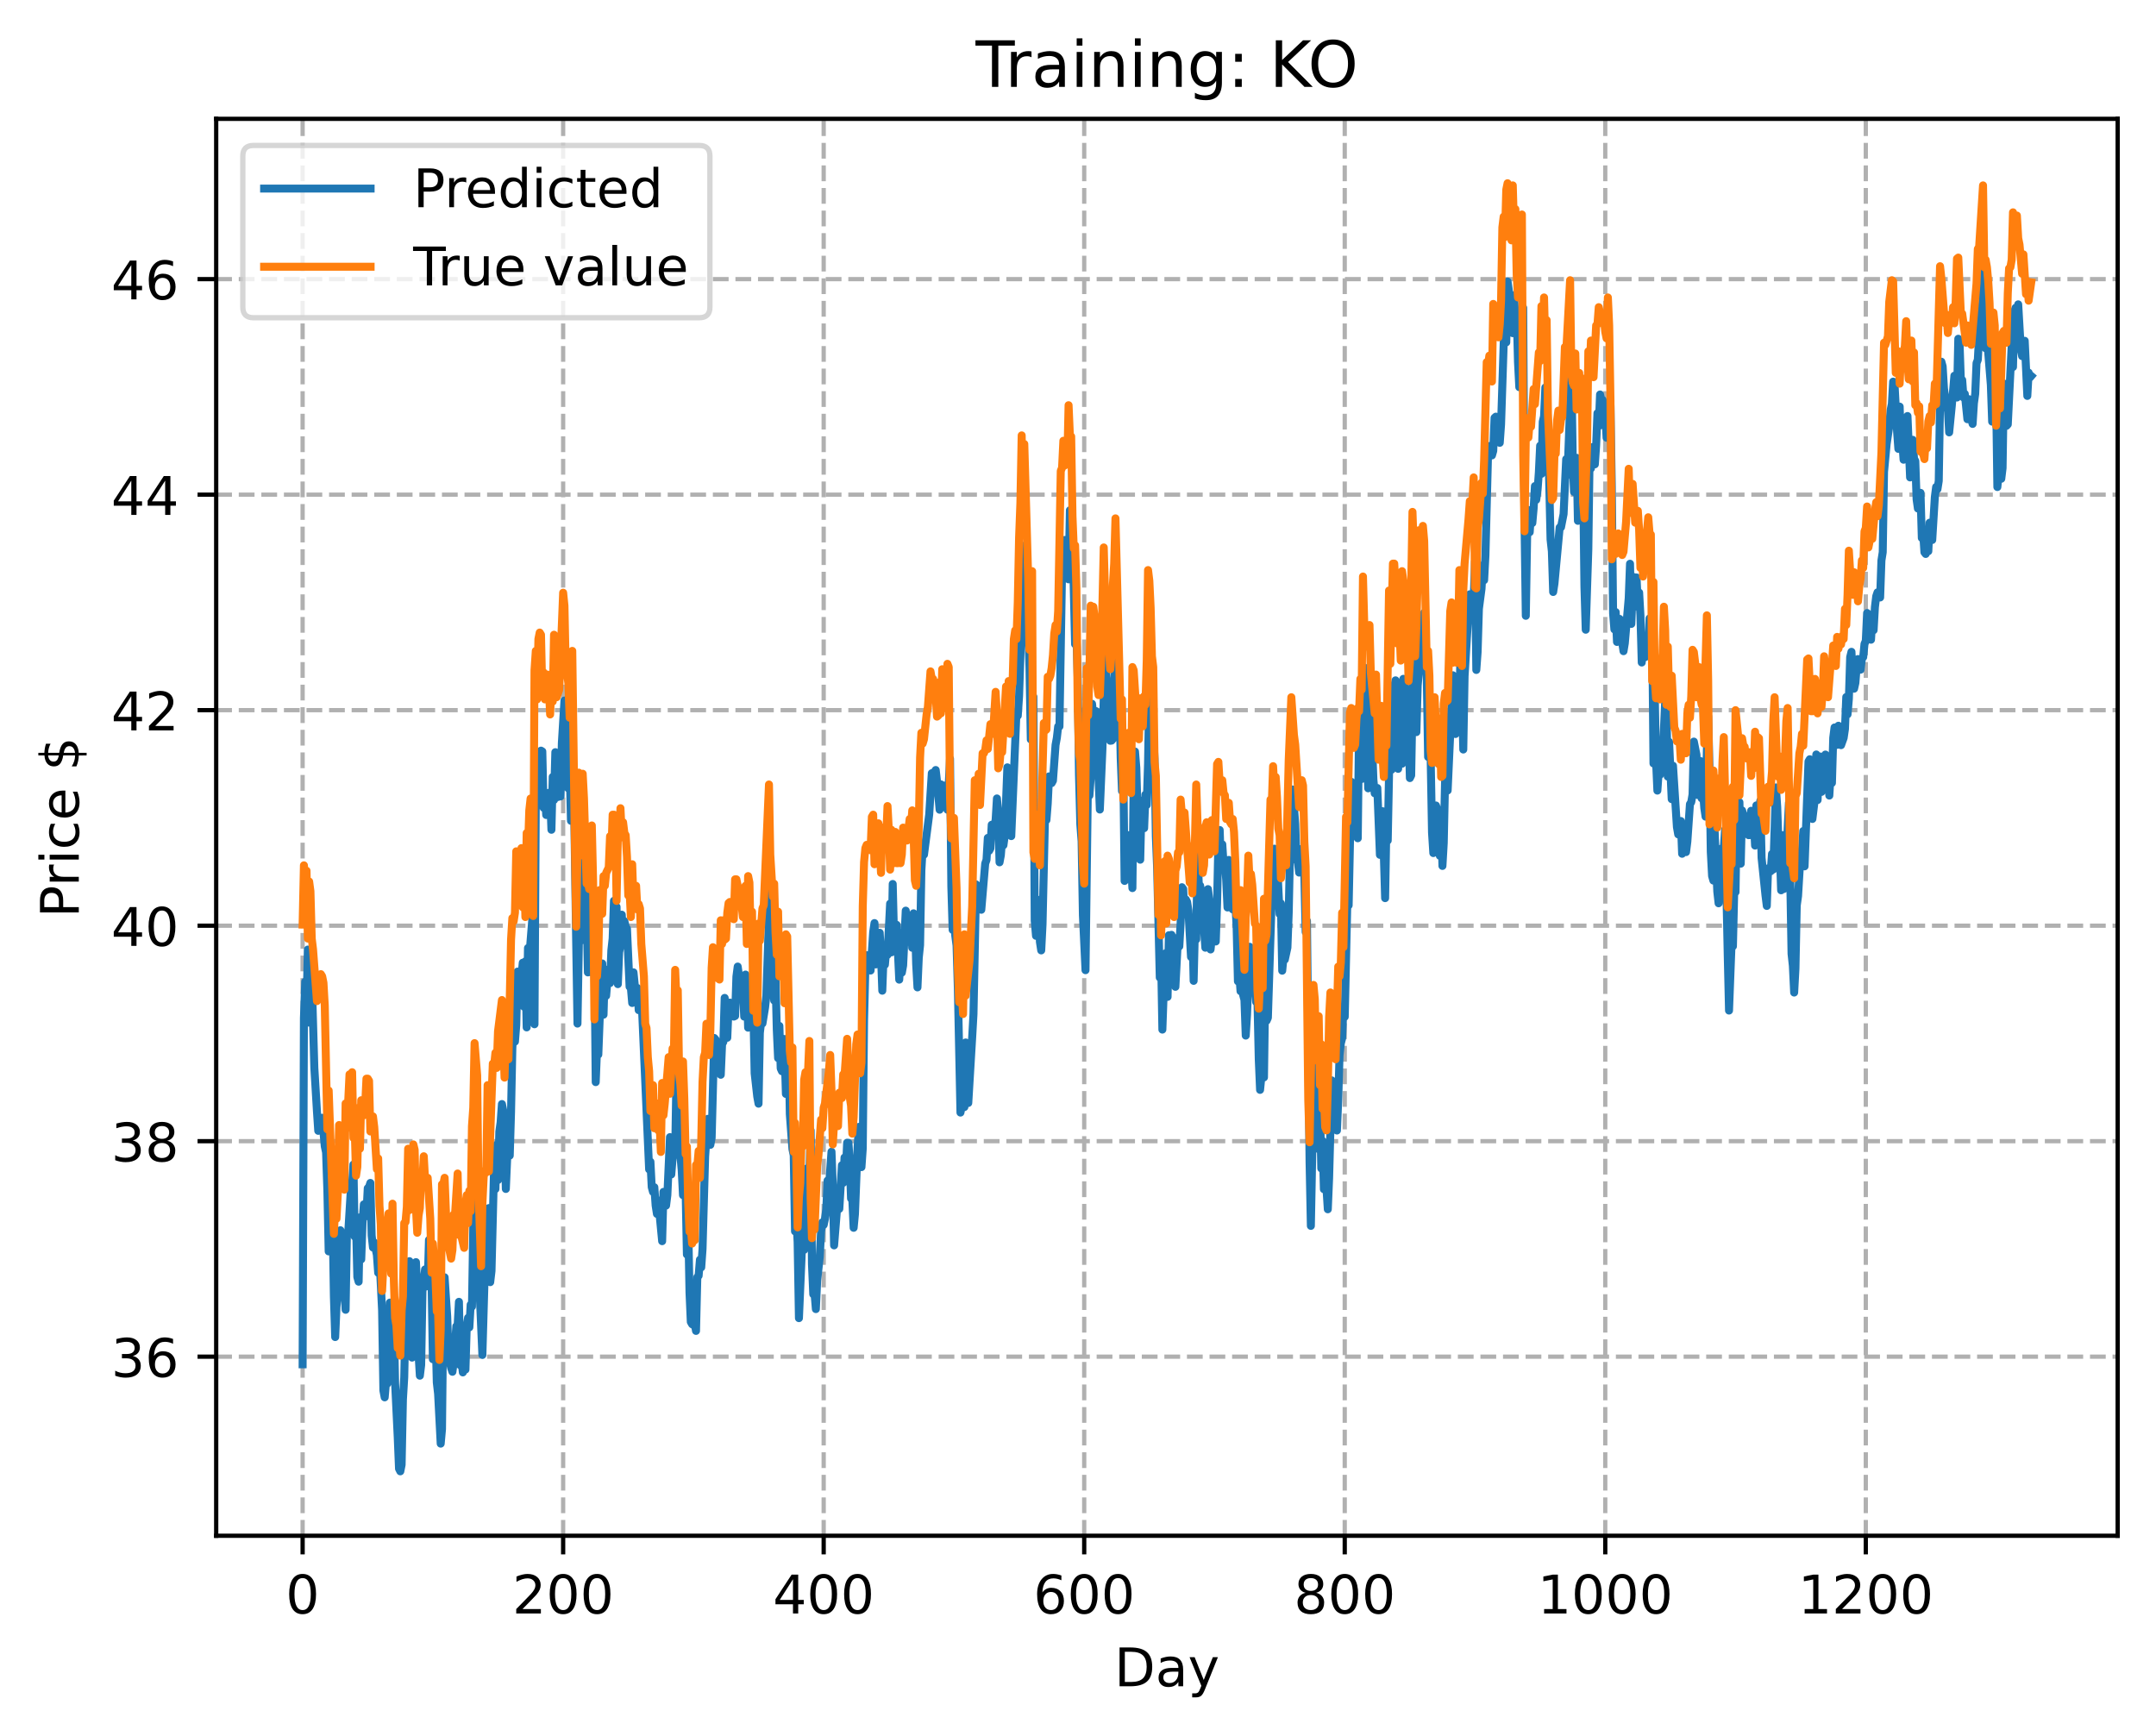 <?xml version="1.0" encoding="utf-8" standalone="no"?>
<!DOCTYPE svg PUBLIC "-//W3C//DTD SVG 1.1//EN"
  "http://www.w3.org/Graphics/SVG/1.1/DTD/svg11.dtd">
<!-- Created with matplotlib (https://matplotlib.org/) -->
<svg height="325.986pt" version="1.1" viewBox="0 0 404.923 325.986" width="404.923pt" xmlns="http://www.w3.org/2000/svg" xmlns:xlink="http://www.w3.org/1999/xlink">
 <defs>
  <style type="text/css">
*{stroke-linecap:butt;stroke-linejoin:round;}
  </style>
 </defs>
 <g id="figure_1">
  <g id="patch_1">
   <path d="M 0 325.986 
L 404.923 325.986 
L 404.923 0 
L 0 0 
z
" style="fill:#ffffff;"/>
  </g>
  <g id="axes_1">
   <g id="patch_2">
    <path d="M 40.603 288.43 
L 397.723 288.43 
L 397.723 22.318 
L 40.603 22.318 
z
" style="fill:#ffffff;"/>
   </g>
   <g id="matplotlib.axis_1">
    <g id="xtick_1">
     <g id="line2d_1">
      <path clip-path="url(#p80210b1d7e)" d="M 56.836 288.43 
L 56.836 22.318 
" style="fill:none;stroke:#b0b0b0;stroke-dasharray:2.96,1.28;stroke-dashoffset:0;stroke-width:0.8;"/>
     </g>
     <g id="line2d_2">
      <defs>
       <path d="M 0 0 
L 0 3.5 
" id="m4047400c46" style="stroke:#000000;stroke-width:0.8;"/>
      </defs>
      <g>
       <use style="stroke:#000000;stroke-width:0.8;" x="56.836" xlink:href="#m4047400c46" y="288.43"/>
      </g>
     </g>
     <g id="text_1">
      <!-- 0 -->
      <defs>
       <path d="M 31.781 66.406 
Q 24.172 66.406 20.328 58.906 
Q 16.5 51.422 16.5 36.375 
Q 16.5 21.391 20.328 13.891 
Q 24.172 6.391 31.781 6.391 
Q 39.453 6.391 43.281 13.891 
Q 47.125 21.391 47.125 36.375 
Q 47.125 51.422 43.281 58.906 
Q 39.453 66.406 31.781 66.406 
z
M 31.781 74.219 
Q 44.047 74.219 50.516 64.516 
Q 56.984 54.828 56.984 36.375 
Q 56.984 17.969 50.516 8.266 
Q 44.047 -1.422 31.781 -1.422 
Q 19.531 -1.422 13.062 8.266 
Q 6.594 17.969 6.594 36.375 
Q 6.594 54.828 13.062 64.516 
Q 19.531 74.219 31.781 74.219 
z
" id="DejaVuSans-48"/>
      </defs>
      <g transform="translate(53.655 303.029)scale(0.1 -0.1)">
       <use xlink:href="#DejaVuSans-48"/>
      </g>
     </g>
    </g>
    <g id="xtick_2">
     <g id="line2d_3">
      <path clip-path="url(#p80210b1d7e)" d="M 105.766 288.43 
L 105.766 22.318 
" style="fill:none;stroke:#b0b0b0;stroke-dasharray:2.96,1.28;stroke-dashoffset:0;stroke-width:0.8;"/>
     </g>
     <g id="line2d_4">
      <g>
       <use style="stroke:#000000;stroke-width:0.8;" x="105.766" xlink:href="#m4047400c46" y="288.43"/>
      </g>
     </g>
     <g id="text_2">
      <!-- 200 -->
      <defs>
       <path d="M 19.188 8.297 
L 53.609 8.297 
L 53.609 0 
L 7.328 0 
L 7.328 8.297 
Q 12.938 14.109 22.625 23.891 
Q 32.328 33.688 34.812 36.531 
Q 39.547 41.844 41.422 45.531 
Q 43.312 49.219 43.312 52.781 
Q 43.312 58.594 39.234 62.25 
Q 35.156 65.922 28.609 65.922 
Q 23.969 65.922 18.812 64.312 
Q 13.672 62.703 7.812 59.422 
L 7.812 69.391 
Q 13.766 71.781 18.938 73 
Q 24.125 74.219 28.422 74.219 
Q 39.75 74.219 46.484 68.547 
Q 53.219 62.891 53.219 53.422 
Q 53.219 48.922 51.531 44.891 
Q 49.859 40.875 45.406 35.406 
Q 44.188 33.984 37.641 27.219 
Q 31.109 20.453 19.188 8.297 
z
" id="DejaVuSans-50"/>
      </defs>
      <g transform="translate(96.223 303.029)scale(0.1 -0.1)">
       <use xlink:href="#DejaVuSans-50"/>
       <use x="63.623" xlink:href="#DejaVuSans-48"/>
       <use x="127.246" xlink:href="#DejaVuSans-48"/>
      </g>
     </g>
    </g>
    <g id="xtick_3">
     <g id="line2d_5">
      <path clip-path="url(#p80210b1d7e)" d="M 154.697 288.43 
L 154.697 22.318 
" style="fill:none;stroke:#b0b0b0;stroke-dasharray:2.96,1.28;stroke-dashoffset:0;stroke-width:0.8;"/>
     </g>
     <g id="line2d_6">
      <g>
       <use style="stroke:#000000;stroke-width:0.8;" x="154.697" xlink:href="#m4047400c46" y="288.43"/>
      </g>
     </g>
     <g id="text_3">
      <!-- 400 -->
      <defs>
       <path d="M 37.797 64.312 
L 12.891 25.391 
L 37.797 25.391 
z
M 35.203 72.906 
L 47.609 72.906 
L 47.609 25.391 
L 58.016 25.391 
L 58.016 17.188 
L 47.609 17.188 
L 47.609 0 
L 37.797 0 
L 37.797 17.188 
L 4.891 17.188 
L 4.891 26.703 
z
" id="DejaVuSans-52"/>
      </defs>
      <g transform="translate(145.153 303.029)scale(0.1 -0.1)">
       <use xlink:href="#DejaVuSans-52"/>
       <use x="63.623" xlink:href="#DejaVuSans-48"/>
       <use x="127.246" xlink:href="#DejaVuSans-48"/>
      </g>
     </g>
    </g>
    <g id="xtick_4">
     <g id="line2d_7">
      <path clip-path="url(#p80210b1d7e)" d="M 203.628 288.43 
L 203.628 22.318 
" style="fill:none;stroke:#b0b0b0;stroke-dasharray:2.96,1.28;stroke-dashoffset:0;stroke-width:0.8;"/>
     </g>
     <g id="line2d_8">
      <g>
       <use style="stroke:#000000;stroke-width:0.8;" x="203.628" xlink:href="#m4047400c46" y="288.43"/>
      </g>
     </g>
     <g id="text_4">
      <!-- 600 -->
      <defs>
       <path d="M 33.016 40.375 
Q 26.375 40.375 22.484 35.828 
Q 18.609 31.297 18.609 23.391 
Q 18.609 15.531 22.484 10.953 
Q 26.375 6.391 33.016 6.391 
Q 39.656 6.391 43.531 10.953 
Q 47.406 15.531 47.406 23.391 
Q 47.406 31.297 43.531 35.828 
Q 39.656 40.375 33.016 40.375 
z
M 52.594 71.297 
L 52.594 62.312 
Q 48.875 64.062 45.094 64.984 
Q 41.312 65.922 37.594 65.922 
Q 27.828 65.922 22.672 59.328 
Q 17.531 52.734 16.797 39.406 
Q 19.672 43.656 24.016 45.922 
Q 28.375 48.188 33.594 48.188 
Q 44.578 48.188 50.953 41.516 
Q 57.328 34.859 57.328 23.391 
Q 57.328 12.156 50.688 5.359 
Q 44.047 -1.422 33.016 -1.422 
Q 20.359 -1.422 13.672 8.266 
Q 6.984 17.969 6.984 36.375 
Q 6.984 53.656 15.188 63.938 
Q 23.391 74.219 37.203 74.219 
Q 40.922 74.219 44.703 73.484 
Q 48.484 72.75 52.594 71.297 
z
" id="DejaVuSans-54"/>
      </defs>
      <g transform="translate(194.084 303.029)scale(0.1 -0.1)">
       <use xlink:href="#DejaVuSans-54"/>
       <use x="63.623" xlink:href="#DejaVuSans-48"/>
       <use x="127.246" xlink:href="#DejaVuSans-48"/>
      </g>
     </g>
    </g>
    <g id="xtick_5">
     <g id="line2d_9">
      <path clip-path="url(#p80210b1d7e)" d="M 252.558 288.43 
L 252.558 22.318 
" style="fill:none;stroke:#b0b0b0;stroke-dasharray:2.96,1.28;stroke-dashoffset:0;stroke-width:0.8;"/>
     </g>
     <g id="line2d_10">
      <g>
       <use style="stroke:#000000;stroke-width:0.8;" x="252.558" xlink:href="#m4047400c46" y="288.43"/>
      </g>
     </g>
     <g id="text_5">
      <!-- 800 -->
      <defs>
       <path d="M 31.781 34.625 
Q 24.75 34.625 20.719 30.859 
Q 16.703 27.094 16.703 20.516 
Q 16.703 13.922 20.719 10.156 
Q 24.75 6.391 31.781 6.391 
Q 38.812 6.391 42.859 10.172 
Q 46.922 13.969 46.922 20.516 
Q 46.922 27.094 42.891 30.859 
Q 38.875 34.625 31.781 34.625 
z
M 21.922 38.812 
Q 15.578 40.375 12.031 44.719 
Q 8.5 49.078 8.5 55.328 
Q 8.5 64.062 14.719 69.141 
Q 20.953 74.219 31.781 74.219 
Q 42.672 74.219 48.875 69.141 
Q 55.078 64.062 55.078 55.328 
Q 55.078 49.078 51.531 44.719 
Q 48 40.375 41.703 38.812 
Q 48.828 37.156 52.797 32.312 
Q 56.781 27.484 56.781 20.516 
Q 56.781 9.906 50.312 4.234 
Q 43.844 -1.422 31.781 -1.422 
Q 19.734 -1.422 13.25 4.234 
Q 6.781 9.906 6.781 20.516 
Q 6.781 27.484 10.781 32.312 
Q 14.797 37.156 21.922 38.812 
z
M 18.312 54.391 
Q 18.312 48.734 21.844 45.562 
Q 25.391 42.391 31.781 42.391 
Q 38.141 42.391 41.719 45.562 
Q 45.312 48.734 45.312 54.391 
Q 45.312 60.062 41.719 63.234 
Q 38.141 66.406 31.781 66.406 
Q 25.391 66.406 21.844 63.234 
Q 18.312 60.062 18.312 54.391 
z
" id="DejaVuSans-56"/>
      </defs>
      <g transform="translate(243.015 303.029)scale(0.1 -0.1)">
       <use xlink:href="#DejaVuSans-56"/>
       <use x="63.623" xlink:href="#DejaVuSans-48"/>
       <use x="127.246" xlink:href="#DejaVuSans-48"/>
      </g>
     </g>
    </g>
    <g id="xtick_6">
     <g id="line2d_11">
      <path clip-path="url(#p80210b1d7e)" d="M 301.489 288.43 
L 301.489 22.318 
" style="fill:none;stroke:#b0b0b0;stroke-dasharray:2.96,1.28;stroke-dashoffset:0;stroke-width:0.8;"/>
     </g>
     <g id="line2d_12">
      <g>
       <use style="stroke:#000000;stroke-width:0.8;" x="301.489" xlink:href="#m4047400c46" y="288.43"/>
      </g>
     </g>
     <g id="text_6">
      <!-- 1000 -->
      <defs>
       <path d="M 12.406 8.297 
L 28.516 8.297 
L 28.516 63.922 
L 10.984 60.406 
L 10.984 69.391 
L 28.422 72.906 
L 38.281 72.906 
L 38.281 8.297 
L 54.391 8.297 
L 54.391 0 
L 12.406 0 
z
" id="DejaVuSans-49"/>
      </defs>
      <g transform="translate(288.764 303.029)scale(0.1 -0.1)">
       <use xlink:href="#DejaVuSans-49"/>
       <use x="63.623" xlink:href="#DejaVuSans-48"/>
       <use x="127.246" xlink:href="#DejaVuSans-48"/>
       <use x="190.869" xlink:href="#DejaVuSans-48"/>
      </g>
     </g>
    </g>
    <g id="xtick_7">
     <g id="line2d_13">
      <path clip-path="url(#p80210b1d7e)" d="M 350.419 288.43 
L 350.419 22.318 
" style="fill:none;stroke:#b0b0b0;stroke-dasharray:2.96,1.28;stroke-dashoffset:0;stroke-width:0.8;"/>
     </g>
     <g id="line2d_14">
      <g>
       <use style="stroke:#000000;stroke-width:0.8;" x="350.419" xlink:href="#m4047400c46" y="288.43"/>
      </g>
     </g>
     <g id="text_7">
      <!-- 1200 -->
      <g transform="translate(337.694 303.029)scale(0.1 -0.1)">
       <use xlink:href="#DejaVuSans-49"/>
       <use x="63.623" xlink:href="#DejaVuSans-50"/>
       <use x="127.246" xlink:href="#DejaVuSans-48"/>
       <use x="190.869" xlink:href="#DejaVuSans-48"/>
      </g>
     </g>
    </g>
    <g id="text_8">
     <!-- Day -->
     <defs>
      <path d="M 19.672 64.797 
L 19.672 8.109 
L 31.594 8.109 
Q 46.688 8.109 53.688 14.938 
Q 60.688 21.781 60.688 36.531 
Q 60.688 51.172 53.688 57.984 
Q 46.688 64.797 31.594 64.797 
z
M 9.812 72.906 
L 30.078 72.906 
Q 51.266 72.906 61.172 64.094 
Q 71.094 55.281 71.094 36.531 
Q 71.094 17.672 61.125 8.828 
Q 51.172 0 30.078 0 
L 9.812 0 
z
" id="DejaVuSans-68"/>
      <path d="M 34.281 27.484 
Q 23.391 27.484 19.188 25 
Q 14.984 22.516 14.984 16.5 
Q 14.984 11.719 18.141 8.906 
Q 21.297 6.109 26.703 6.109 
Q 34.188 6.109 38.703 11.406 
Q 43.219 16.703 43.219 25.484 
L 43.219 27.484 
z
M 52.203 31.203 
L 52.203 0 
L 43.219 0 
L 43.219 8.297 
Q 40.141 3.328 35.547 0.953 
Q 30.953 -1.422 24.312 -1.422 
Q 15.922 -1.422 10.953 3.297 
Q 6 8.016 6 15.922 
Q 6 25.141 12.172 29.828 
Q 18.359 34.516 30.609 34.516 
L 43.219 34.516 
L 43.219 35.406 
Q 43.219 41.609 39.141 45 
Q 35.062 48.391 27.688 48.391 
Q 23 48.391 18.547 47.266 
Q 14.109 46.141 10.016 43.891 
L 10.016 52.203 
Q 14.938 54.109 19.578 55.047 
Q 24.219 56 28.609 56 
Q 40.484 56 46.344 49.844 
Q 52.203 43.703 52.203 31.203 
z
" id="DejaVuSans-97"/>
      <path d="M 32.172 -5.078 
Q 28.375 -14.844 24.75 -17.812 
Q 21.141 -20.797 15.094 -20.797 
L 7.906 -20.797 
L 7.906 -13.281 
L 13.188 -13.281 
Q 16.891 -13.281 18.938 -11.516 
Q 21 -9.766 23.484 -3.219 
L 25.094 0.875 
L 2.984 54.688 
L 12.5 54.688 
L 29.594 11.922 
L 46.688 54.688 
L 56.203 54.688 
z
" id="DejaVuSans-121"/>
     </defs>
     <g transform="translate(209.29 316.707)scale(0.1 -0.1)">
      <use xlink:href="#DejaVuSans-68"/>
      <use x="77.002" xlink:href="#DejaVuSans-97"/>
      <use x="138.281" xlink:href="#DejaVuSans-121"/>
     </g>
    </g>
   </g>
   <g id="matplotlib.axis_2">
    <g id="ytick_1">
     <g id="line2d_15">
      <path clip-path="url(#p80210b1d7e)" d="M 40.603 254.804 
L 397.723 254.804 
" style="fill:none;stroke:#b0b0b0;stroke-dasharray:2.96,1.28;stroke-dashoffset:0;stroke-width:0.8;"/>
     </g>
     <g id="line2d_16">
      <defs>
       <path d="M 0 0 
L -3.5 0 
" id="m711d63ea74" style="stroke:#000000;stroke-width:0.8;"/>
      </defs>
      <g>
       <use style="stroke:#000000;stroke-width:0.8;" x="40.603" xlink:href="#m711d63ea74" y="254.804"/>
      </g>
     </g>
     <g id="text_9">
      <!-- 36 -->
      <defs>
       <path d="M 40.578 39.312 
Q 47.656 37.797 51.625 33 
Q 55.609 28.219 55.609 21.188 
Q 55.609 10.406 48.188 4.484 
Q 40.766 -1.422 27.094 -1.422 
Q 22.516 -1.422 17.656 -0.516 
Q 12.797 0.391 7.625 2.203 
L 7.625 11.719 
Q 11.719 9.328 16.594 8.109 
Q 21.484 6.891 26.812 6.891 
Q 36.078 6.891 40.938 10.547 
Q 45.797 14.203 45.797 21.188 
Q 45.797 27.641 41.281 31.266 
Q 36.766 34.906 28.719 34.906 
L 20.219 34.906 
L 20.219 43.016 
L 29.109 43.016 
Q 36.375 43.016 40.234 45.922 
Q 44.094 48.828 44.094 54.297 
Q 44.094 59.906 40.109 62.906 
Q 36.141 65.922 28.719 65.922 
Q 24.656 65.922 20.016 65.031 
Q 15.375 64.156 9.812 62.312 
L 9.812 71.094 
Q 15.438 72.656 20.344 73.438 
Q 25.25 74.219 29.594 74.219 
Q 40.828 74.219 47.359 69.109 
Q 53.906 64.016 53.906 55.328 
Q 53.906 49.266 50.438 45.094 
Q 46.969 40.922 40.578 39.312 
z
" id="DejaVuSans-51"/>
      </defs>
      <g transform="translate(20.878 258.603)scale(0.1 -0.1)">
       <use xlink:href="#DejaVuSans-51"/>
       <use x="63.623" xlink:href="#DejaVuSans-54"/>
      </g>
     </g>
    </g>
    <g id="ytick_2">
     <g id="line2d_17">
      <path clip-path="url(#p80210b1d7e)" d="M 40.603 214.328 
L 397.723 214.328 
" style="fill:none;stroke:#b0b0b0;stroke-dasharray:2.96,1.28;stroke-dashoffset:0;stroke-width:0.8;"/>
     </g>
     <g id="line2d_18">
      <g>
       <use style="stroke:#000000;stroke-width:0.8;" x="40.603" xlink:href="#m711d63ea74" y="214.328"/>
      </g>
     </g>
     <g id="text_10">
      <!-- 38 -->
      <g transform="translate(20.878 218.128)scale(0.1 -0.1)">
       <use xlink:href="#DejaVuSans-51"/>
       <use x="63.623" xlink:href="#DejaVuSans-56"/>
      </g>
     </g>
    </g>
    <g id="ytick_3">
     <g id="line2d_19">
      <path clip-path="url(#p80210b1d7e)" d="M 40.603 173.853 
L 397.723 173.853 
" style="fill:none;stroke:#b0b0b0;stroke-dasharray:2.96,1.28;stroke-dashoffset:0;stroke-width:0.8;"/>
     </g>
     <g id="line2d_20">
      <g>
       <use style="stroke:#000000;stroke-width:0.8;" x="40.603" xlink:href="#m711d63ea74" y="173.853"/>
      </g>
     </g>
     <g id="text_11">
      <!-- 40 -->
      <g transform="translate(20.878 177.652)scale(0.1 -0.1)">
       <use xlink:href="#DejaVuSans-52"/>
       <use x="63.623" xlink:href="#DejaVuSans-48"/>
      </g>
     </g>
    </g>
    <g id="ytick_4">
     <g id="line2d_21">
      <path clip-path="url(#p80210b1d7e)" d="M 40.603 133.377 
L 397.723 133.377 
" style="fill:none;stroke:#b0b0b0;stroke-dasharray:2.96,1.28;stroke-dashoffset:0;stroke-width:0.8;"/>
     </g>
     <g id="line2d_22">
      <g>
       <use style="stroke:#000000;stroke-width:0.8;" x="40.603" xlink:href="#m711d63ea74" y="133.377"/>
      </g>
     </g>
     <g id="text_12">
      <!-- 42 -->
      <g transform="translate(20.878 137.176)scale(0.1 -0.1)">
       <use xlink:href="#DejaVuSans-52"/>
       <use x="63.623" xlink:href="#DejaVuSans-50"/>
      </g>
     </g>
    </g>
    <g id="ytick_5">
     <g id="line2d_23">
      <path clip-path="url(#p80210b1d7e)" d="M 40.603 92.901 
L 397.723 92.901 
" style="fill:none;stroke:#b0b0b0;stroke-dasharray:2.96,1.28;stroke-dashoffset:0;stroke-width:0.8;"/>
     </g>
     <g id="line2d_24">
      <g>
       <use style="stroke:#000000;stroke-width:0.8;" x="40.603" xlink:href="#m711d63ea74" y="92.901"/>
      </g>
     </g>
     <g id="text_13">
      <!-- 44 -->
      <g transform="translate(20.878 96.701)scale(0.1 -0.1)">
       <use xlink:href="#DejaVuSans-52"/>
       <use x="63.623" xlink:href="#DejaVuSans-52"/>
      </g>
     </g>
    </g>
    <g id="ytick_6">
     <g id="line2d_25">
      <path clip-path="url(#p80210b1d7e)" d="M 40.603 52.426 
L 397.723 52.426 
" style="fill:none;stroke:#b0b0b0;stroke-dasharray:2.96,1.28;stroke-dashoffset:0;stroke-width:0.8;"/>
     </g>
     <g id="line2d_26">
      <g>
       <use style="stroke:#000000;stroke-width:0.8;" x="40.603" xlink:href="#m711d63ea74" y="52.426"/>
      </g>
     </g>
     <g id="text_14">
      <!-- 46 -->
      <g transform="translate(20.878 56.225)scale(0.1 -0.1)">
       <use xlink:href="#DejaVuSans-52"/>
       <use x="63.623" xlink:href="#DejaVuSans-54"/>
      </g>
     </g>
    </g>
    <g id="text_15">
     <!-- Price $ -->
     <defs>
      <path d="M 19.672 64.797 
L 19.672 37.406 
L 32.078 37.406 
Q 38.969 37.406 42.719 40.969 
Q 46.484 44.531 46.484 51.125 
Q 46.484 57.672 42.719 61.234 
Q 38.969 64.797 32.078 64.797 
z
M 9.812 72.906 
L 32.078 72.906 
Q 44.344 72.906 50.609 67.359 
Q 56.891 61.812 56.891 51.125 
Q 56.891 40.328 50.609 34.812 
Q 44.344 29.297 32.078 29.297 
L 19.672 29.297 
L 19.672 0 
L 9.812 0 
z
" id="DejaVuSans-80"/>
      <path d="M 41.109 46.297 
Q 39.594 47.172 37.812 47.578 
Q 36.031 48 33.891 48 
Q 26.266 48 22.188 43.047 
Q 18.109 38.094 18.109 28.812 
L 18.109 0 
L 9.078 0 
L 9.078 54.688 
L 18.109 54.688 
L 18.109 46.188 
Q 20.953 51.172 25.484 53.578 
Q 30.031 56 36.531 56 
Q 37.453 56 38.578 55.875 
Q 39.703 55.766 41.062 55.516 
z
" id="DejaVuSans-114"/>
      <path d="M 9.422 54.688 
L 18.406 54.688 
L 18.406 0 
L 9.422 0 
z
M 9.422 75.984 
L 18.406 75.984 
L 18.406 64.594 
L 9.422 64.594 
z
" id="DejaVuSans-105"/>
      <path d="M 48.781 52.594 
L 48.781 44.188 
Q 44.969 46.297 41.141 47.344 
Q 37.312 48.391 33.406 48.391 
Q 24.656 48.391 19.812 42.844 
Q 14.984 37.312 14.984 27.297 
Q 14.984 17.281 19.812 11.734 
Q 24.656 6.203 33.406 6.203 
Q 37.312 6.203 41.141 7.25 
Q 44.969 8.297 48.781 10.406 
L 48.781 2.094 
Q 45.016 0.344 40.984 -0.531 
Q 36.969 -1.422 32.422 -1.422 
Q 20.062 -1.422 12.781 6.344 
Q 5.516 14.109 5.516 27.297 
Q 5.516 40.672 12.859 48.328 
Q 20.219 56 33.016 56 
Q 37.156 56 41.109 55.141 
Q 45.062 54.297 48.781 52.594 
z
" id="DejaVuSans-99"/>
      <path d="M 56.203 29.594 
L 56.203 25.203 
L 14.891 25.203 
Q 15.484 15.922 20.484 11.062 
Q 25.484 6.203 34.422 6.203 
Q 39.594 6.203 44.453 7.469 
Q 49.312 8.734 54.109 11.281 
L 54.109 2.781 
Q 49.266 0.734 44.188 -0.344 
Q 39.109 -1.422 33.891 -1.422 
Q 20.797 -1.422 13.156 6.188 
Q 5.516 13.812 5.516 26.812 
Q 5.516 40.234 12.766 48.109 
Q 20.016 56 32.328 56 
Q 43.359 56 49.781 48.891 
Q 56.203 41.797 56.203 29.594 
z
M 47.219 32.234 
Q 47.125 39.594 43.094 43.984 
Q 39.062 48.391 32.422 48.391 
Q 24.906 48.391 20.391 44.141 
Q 15.875 39.891 15.188 32.172 
z
" id="DejaVuSans-101"/>
      <path id="DejaVuSans-32"/>
      <path d="M 33.797 -14.703 
L 28.906 -14.703 
L 28.859 0 
Q 23.734 0.094 18.609 1.188 
Q 13.484 2.297 8.297 4.5 
L 8.297 13.281 
Q 13.281 10.156 18.375 8.562 
Q 23.484 6.984 28.906 6.938 
L 28.906 29.203 
Q 18.109 30.953 13.203 35.156 
Q 8.297 39.359 8.297 46.688 
Q 8.297 54.641 13.625 59.219 
Q 18.953 63.812 28.906 64.5 
L 28.906 75.984 
L 33.797 75.984 
L 33.797 64.656 
Q 38.328 64.453 42.578 63.688 
Q 46.828 62.938 50.875 61.625 
L 50.875 53.078 
Q 46.828 55.125 42.547 56.25 
Q 38.281 57.375 33.797 57.562 
L 33.797 36.719 
Q 44.875 35.016 50.094 30.609 
Q 55.328 26.219 55.328 18.609 
Q 55.328 10.359 49.781 5.594 
Q 44.234 0.828 33.797 0.094 
z
M 28.906 37.594 
L 28.906 57.625 
Q 23.25 56.984 20.266 54.391 
Q 17.281 51.812 17.281 47.516 
Q 17.281 43.312 20.031 40.969 
Q 22.797 38.625 28.906 37.594 
z
M 33.797 28.219 
L 33.797 7.078 
Q 39.984 7.906 43.141 10.594 
Q 46.297 13.281 46.297 17.672 
Q 46.297 21.969 43.281 24.5 
Q 40.281 27.047 33.797 28.219 
z
" id="DejaVuSans-36"/>
     </defs>
     <g transform="translate(14.798 172.342)rotate(-90)scale(0.1 -0.1)">
      <use xlink:href="#DejaVuSans-80"/>
      <use x="58.553" xlink:href="#DejaVuSans-114"/>
      <use x="99.666" xlink:href="#DejaVuSans-105"/>
      <use x="127.449" xlink:href="#DejaVuSans-99"/>
      <use x="182.43" xlink:href="#DejaVuSans-101"/>
      <use x="243.953" xlink:href="#DejaVuSans-32"/>
      <use x="275.74" xlink:href="#DejaVuSans-36"/>
     </g>
    </g>
   </g>
   <g id="line2d_27">
    <path clip-path="url(#p80210b1d7e)" d="M 56.836 256.229 
L 57.081 191.233 
L 57.325 184.36 
L 57.57 189.184 
L 57.814 178.34 
L 58.059 192.064 
L 58.304 180.87 
L 58.548 183.585 
L 59.038 200.576 
L 59.527 208.724 
L 59.772 212.384 
L 60.016 210.272 
L 60.261 212.204 
L 60.506 209.927 
L 60.995 215.29 
L 61.24 216.442 
L 61.484 223.535 
L 61.729 235.024 
L 61.974 226.072 
L 62.218 223.195 
L 62.463 228.826 
L 62.708 243.45 
L 62.952 251.116 
L 63.197 245.416 
L 63.686 240.452 
L 63.931 231.057 
L 64.175 233.772 
L 64.42 239.491 
L 64.665 241.577 
L 64.909 245.994 
L 65.154 231.457 
L 65.399 231.536 
L 65.888 223.525 
L 66.133 222.388 
L 66.377 218.717 
L 66.622 232.255 
L 66.867 229.665 
L 67.111 239.843 
L 67.356 240.718 
L 67.601 228.632 
L 67.845 236.527 
L 68.09 229.617 
L 68.335 226.195 
L 68.579 228.499 
L 68.824 227.936 
L 69.069 223.163 
L 69.313 222.926 
L 69.558 222.172 
L 69.802 232.024 
L 70.047 234.3 
L 70.292 233.355 
L 70.781 235.67 
L 71.026 239.052 
L 71.27 236.277 
L 71.76 246.067 
L 72.004 261.158 
L 72.249 262.441 
L 72.494 259.594 
L 72.738 259.868 
L 72.983 254.261 
L 73.228 244.646 
L 73.717 256.327 
L 73.962 247.429 
L 74.206 259.755 
L 74.696 269.866 
L 74.94 275.846 
L 75.185 276.334 
L 75.429 275.095 
L 75.674 262.841 
L 75.919 258.708 
L 76.163 247.204 
L 76.408 248.071 
L 76.653 245.966 
L 76.897 236.863 
L 77.142 250.861 
L 77.387 254.977 
L 77.631 252.85 
L 78.121 237.045 
L 78.365 242.379 
L 78.61 254.38 
L 78.855 258.371 
L 79.099 256.367 
L 79.344 242.504 
L 79.833 238.412 
L 80.078 241.601 
L 80.323 241.145 
L 80.567 232.877 
L 80.812 238.07 
L 81.056 240.828 
L 81.301 255.281 
L 81.546 250.529 
L 81.79 249.431 
L 82.035 259.63 
L 82.28 261.769 
L 82.769 271.133 
L 83.014 268.409 
L 83.258 245.205 
L 83.503 239.894 
L 83.992 247.24 
L 84.237 254.652 
L 84.726 256.912 
L 84.971 257.638 
L 85.216 255.784 
L 85.705 249.081 
L 85.95 248.935 
L 86.194 244.499 
L 86.439 256.412 
L 86.684 255.672 
L 86.928 257.755 
L 87.173 255.932 
L 87.417 257.228 
L 87.662 249.068 
L 87.907 247.51 
L 88.151 249.297 
L 88.396 245.032 
L 88.641 245.398 
L 88.885 230.606 
L 89.13 226.702 
L 89.375 217.611 
L 89.864 220.631 
L 90.109 243.252 
L 90.598 254.483 
L 91.087 237.363 
L 91.332 235.05 
L 91.577 239.413 
L 91.821 226.889 
L 92.066 240.804 
L 92.311 238.706 
L 92.8 219.032 
L 93.044 223.327 
L 93.289 215.001 
L 93.534 221.624 
L 93.778 212.522 
L 94.023 210.786 
L 94.268 207.354 
L 94.512 208.59 
L 94.757 213.193 
L 95.002 223.301 
L 95.246 217.717 
L 95.491 216.035 
L 95.736 217.034 
L 95.98 208.816 
L 96.225 196.834 
L 96.47 192.439 
L 96.714 195.623 
L 96.959 192.509 
L 97.204 182.48 
L 97.448 188.342 
L 98.182 180.808 
L 98.427 189.093 
L 98.672 180.554 
L 98.916 192.959 
L 99.161 178.046 
L 99.405 179.747 
L 100.139 170.581 
L 100.384 192.368 
L 100.629 149.929 
L 100.873 144.636 
L 101.363 143.323 
L 101.607 140.98 
L 101.852 141.129 
L 102.097 151.714 
L 102.341 149.187 
L 102.586 153.068 
L 102.831 149.755 
L 103.075 148.901 
L 103.32 149.345 
L 103.565 155.841 
L 103.809 145.905 
L 104.054 150.243 
L 104.299 141.271 
L 104.543 142.063 
L 104.788 149.688 
L 105.032 148.761 
L 105.277 149.584 
L 105.522 139.555 
L 106.011 131.573 
L 106.256 132.146 
L 106.745 148.075 
L 106.99 144.182 
L 107.234 154.159 
L 107.479 150.819 
L 107.724 144.134 
L 108.213 176.861 
L 108.458 192.245 
L 108.947 163.4 
L 109.192 176.623 
L 109.436 162.325 
L 109.681 160.25 
L 110.17 170.784 
L 110.415 182.63 
L 110.66 181.261 
L 110.904 182.589 
L 111.149 177.555 
L 111.393 169.925 
L 111.638 178.966 
L 111.883 203.235 
L 112.127 197.12 
L 112.372 198.066 
L 112.861 185.185 
L 113.106 180.949 
L 113.351 190.577 
L 113.595 182.071 
L 113.84 187.028 
L 114.085 184.099 
L 114.329 183.516 
L 114.574 184.629 
L 114.819 178.481 
L 115.063 176.266 
L 115.308 169.178 
L 115.553 170.475 
L 115.797 170.322 
L 116.042 184.832 
L 116.287 178.831 
L 116.531 177.558 
L 116.776 171.791 
L 117.02 176.136 
L 117.265 173.002 
L 117.51 174.026 
L 117.754 174.434 
L 118.244 185.318 
L 118.488 185.531 
L 118.733 188.372 
L 118.978 182.621 
L 119.467 187.486 
L 119.712 185.565 
L 119.956 189.718 
L 120.446 186.469 
L 121.914 219.624 
L 122.158 218.187 
L 122.403 222.966 
L 122.648 223.865 
L 122.892 222.976 
L 123.137 226.425 
L 123.381 227.989 
L 123.626 225.471 
L 124.36 233.108 
L 124.605 223.852 
L 124.849 226.447 
L 125.094 226.426 
L 125.339 224.451 
L 125.828 213.566 
L 126.073 220.58 
L 126.317 217.597 
L 126.562 216.239 
L 126.807 216.488 
L 127.051 201.681 
L 127.296 205.445 
L 127.541 204.859 
L 127.785 216.97 
L 128.03 219.764 
L 128.275 224.467 
L 128.519 218.603 
L 128.764 223.46 
L 129.008 235.616 
L 129.253 229.901 
L 129.498 242.777 
L 129.742 248.269 
L 129.987 248.701 
L 130.232 248.856 
L 130.476 248.567 
L 130.721 249.961 
L 130.966 239.853 
L 131.21 239.607 
L 131.455 236.588 
L 131.7 238.03 
L 131.944 234.595 
L 132.434 217.193 
L 132.923 210.134 
L 133.168 211.777 
L 133.412 215.02 
L 133.657 213.715 
L 134.146 194.945 
L 134.391 195.228 
L 134.636 197.904 
L 134.88 196.139 
L 135.125 200.016 
L 135.369 201.857 
L 135.614 196.133 
L 135.859 195.664 
L 136.103 187.419 
L 136.593 194.903 
L 136.837 189.054 
L 137.082 188.302 
L 137.571 189.516 
L 137.816 190.929 
L 138.061 190.817 
L 138.305 183.431 
L 138.55 181.534 
L 138.795 183.285 
L 139.039 183.316 
L 139.284 186.672 
L 139.529 186.042 
L 139.773 190.935 
L 140.018 183.035 
L 140.263 184.993 
L 140.507 193.012 
L 140.752 185.579 
L 140.996 183.789 
L 141.241 192.612 
L 141.486 189.233 
L 141.73 201.582 
L 142.22 205.95 
L 142.464 207.285 
L 142.709 193.986 
L 142.954 191.905 
L 143.198 192.218 
L 143.688 189.241 
L 143.932 186.983 
L 144.666 165.113 
L 145.156 183.209 
L 145.4 187.909 
L 145.645 183.588 
L 145.89 193.389 
L 146.134 198.731 
L 146.379 192.678 
L 146.624 200.672 
L 146.868 201.2 
L 147.113 195.116 
L 147.357 197.447 
L 147.602 205.456 
L 147.847 196.479 
L 148.091 194.837 
L 148.336 209.227 
L 148.825 215.809 
L 149.07 216.975 
L 149.315 231.266 
L 149.559 228.413 
L 149.804 233.298 
L 150.049 247.564 
L 150.538 236.303 
L 150.783 228.451 
L 151.027 234.743 
L 151.272 220.399 
L 151.517 219.459 
L 151.761 221.291 
L 152.006 220.855 
L 152.251 212.32 
L 152.495 237.41 
L 152.74 243.077 
L 152.984 242.907 
L 153.229 245.863 
L 153.474 240.516 
L 153.963 236.027 
L 154.208 231.255 
L 154.452 229.567 
L 154.697 230.055 
L 154.942 228.899 
L 155.186 227.101 
L 155.431 221.72 
L 155.676 223.064 
L 156.165 216.304 
L 156.41 222.785 
L 156.654 233.898 
L 157.388 224.744 
L 157.633 227.04 
L 158.122 218.841 
L 158.367 222.149 
L 158.612 217.398 
L 158.856 220.135 
L 159.101 214.615 
L 159.345 214.639 
L 159.59 218.237 
L 159.835 225.091 
L 160.079 225.346 
L 160.324 230.597 
L 160.569 228.023 
L 161.058 215.653 
L 161.303 211.644 
L 161.547 216.76 
L 161.792 219.202 
L 162.037 215.697 
L 162.281 191.669 
L 162.526 181.721 
L 162.771 179.395 
L 163.015 179.868 
L 163.26 179.821 
L 163.505 182.279 
L 163.994 175.059 
L 164.239 173.367 
L 164.483 181.128 
L 165.217 175.187 
L 165.462 179.396 
L 165.706 186.067 
L 165.951 179.397 
L 166.196 181.186 
L 166.44 178.398 
L 166.685 179.341 
L 167.174 169.713 
L 167.419 178.861 
L 167.664 166.025 
L 167.908 175.912 
L 168.153 178.622 
L 168.398 173.695 
L 168.887 183.991 
L 169.132 179.716 
L 169.376 182.679 
L 169.621 181.317 
L 170.11 171.032 
L 170.6 176.896 
L 170.844 176.551 
L 171.089 173.217 
L 171.333 178.009 
L 171.578 171.533 
L 171.823 171.87 
L 172.067 181.046 
L 172.312 185.444 
L 172.557 179.848 
L 172.801 177.504 
L 173.046 163.46 
L 173.291 159.239 
L 173.535 160.525 
L 174.514 152.986 
L 175.003 145.217 
L 175.248 146.59 
L 175.493 144.988 
L 175.737 144.619 
L 175.982 146.712 
L 176.471 152.077 
L 176.716 147.314 
L 176.96 149.84 
L 177.205 147.523 
L 177.45 149.612 
L 177.694 149.171 
L 177.939 152.078 
L 178.428 142.501 
L 178.673 166.491 
L 178.918 174.637 
L 179.162 171.611 
L 179.407 175.713 
L 179.652 177.573 
L 179.896 185.604 
L 180.386 208.956 
L 180.63 207.721 
L 180.875 205.621 
L 181.12 207.927 
L 181.364 195.791 
L 181.609 206.41 
L 181.854 207.156 
L 182.588 194.812 
L 182.832 190.456 
L 183.321 166.101 
L 183.566 168.833 
L 183.811 169.459 
L 184.055 166.399 
L 184.3 170.864 
L 185.034 162.187 
L 185.279 161.491 
L 185.523 157.369 
L 185.768 159.794 
L 186.013 159.339 
L 186.257 154.9 
L 186.502 155.9 
L 186.747 155.136 
L 186.991 153.99 
L 187.236 149.959 
L 187.481 152.724 
L 187.725 161.956 
L 187.97 160.636 
L 188.215 157.545 
L 188.459 158.749 
L 188.704 156.928 
L 189.193 144.118 
L 189.438 149.496 
L 189.682 145.923 
L 189.927 157.032 
L 190.906 133.728 
L 191.15 134.424 
L 191.395 130.728 
L 191.884 116.167 
L 192.129 102.507 
L 192.374 111.127 
L 192.618 103.119 
L 193.352 125.434 
L 193.597 138.883 
L 194.086 130.855 
L 194.331 172.897 
L 194.575 175.764 
L 194.82 170.871 
L 195.065 169.011 
L 195.309 176.905 
L 195.554 178.497 
L 195.799 173.63 
L 196.288 152.35 
L 196.533 154.015 
L 196.777 150.919 
L 197.022 145.815 
L 197.267 146.949 
L 197.511 147.076 
L 197.756 146.624 
L 198.245 139.916 
L 198.49 138.58 
L 198.735 136.442 
L 198.979 136.44 
L 199.469 106.957 
L 199.713 105.639 
L 199.958 101.414 
L 200.203 106.974 
L 200.447 104.313 
L 200.692 108.806 
L 200.936 95.834 
L 201.181 99.064 
L 201.426 100.35 
L 201.915 120.991 
L 202.16 119.309 
L 202.404 127.237 
L 202.649 145.512 
L 202.894 154.794 
L 203.138 157.965 
L 203.383 171.882 
L 203.872 182.216 
L 204.362 144.102 
L 204.606 149.412 
L 204.851 145.967 
L 205.096 132.183 
L 205.34 134.47 
L 205.585 134.793 
L 205.83 133.551 
L 206.074 134.708 
L 206.319 145.983 
L 206.563 152.043 
L 207.053 140.563 
L 207.542 121.571 
L 208.031 134.746 
L 208.276 135.309 
L 208.521 139.128 
L 208.765 139.097 
L 209.01 138.786 
L 209.255 127.422 
L 209.499 123.98 
L 209.744 116.697 
L 209.989 125.981 
L 210.233 130.533 
L 210.478 142.275 
L 210.723 148.564 
L 210.967 143.821 
L 211.212 165.45 
L 211.457 157.999 
L 211.701 160.729 
L 211.946 156.854 
L 212.191 158.218 
L 212.68 166.798 
L 212.924 146.301 
L 213.169 141.147 
L 213.414 144.198 
L 213.658 152.931 
L 213.903 150.249 
L 214.148 161.463 
L 214.392 151.128 
L 214.637 152.517 
L 214.882 155.546 
L 215.126 149.224 
L 215.371 151.191 
L 215.616 143.413 
L 215.86 128.741 
L 216.105 127.756 
L 216.839 142.554 
L 217.084 157.095 
L 217.328 163.17 
L 217.818 183.595 
L 218.062 179.497 
L 218.307 193.372 
L 218.796 179.495 
L 219.041 178.95 
L 219.285 187.227 
L 219.53 175.646 
L 219.775 177.498 
L 220.019 175.573 
L 220.753 185.335 
L 221.243 176.07 
L 221.487 177.747 
L 221.732 173.416 
L 221.977 166.63 
L 222.221 166.961 
L 222.466 171.694 
L 222.711 168.933 
L 222.955 169.401 
L 223.2 170.977 
L 223.689 179.731 
L 223.934 173.958 
L 224.179 184.217 
L 224.423 174.258 
L 224.668 176.442 
L 224.912 160.491 
L 225.157 166.335 
L 225.402 166.33 
L 225.646 167.818 
L 226.38 177.994 
L 226.625 170.455 
L 226.87 166.991 
L 227.114 168.952 
L 227.359 178.323 
L 227.604 175.939 
L 227.848 170.043 
L 228.093 172.309 
L 228.338 176.822 
L 228.582 169.639 
L 228.827 158.172 
L 229.072 155.886 
L 229.316 163.031 
L 229.561 158.577 
L 229.806 162.388 
L 230.05 162.038 
L 230.295 165.246 
L 230.539 170.436 
L 230.784 161.507 
L 231.273 170.036 
L 231.518 170.792 
L 231.763 169.924 
L 232.007 169.582 
L 232.252 174.07 
L 232.497 184.306 
L 232.741 182.847 
L 232.986 186.159 
L 233.231 182.398 
L 233.475 186.87 
L 233.72 187.804 
L 233.965 194.497 
L 234.209 190.581 
L 234.699 177.817 
L 234.943 183.225 
L 235.188 179.714 
L 235.433 181.222 
L 235.922 188.196 
L 236.167 187.851 
L 236.411 198.953 
L 236.656 204.692 
L 237.145 199.744 
L 237.39 202.352 
L 237.634 184.996 
L 237.879 191.707 
L 238.124 191.158 
L 238.858 168.163 
L 239.102 166.863 
L 239.347 159.391 
L 239.592 166.205 
L 239.836 161.704 
L 240.326 171.666 
L 240.57 169.673 
L 240.815 182.309 
L 241.06 179.77 
L 241.304 180.226 
L 241.794 177.969 
L 242.038 171.351 
L 242.283 159.657 
L 242.772 148.275 
L 243.261 154.714 
L 243.506 161.574 
L 243.751 161.815 
L 243.995 163.881 
L 244.24 163.65 
L 244.485 159.423 
L 244.974 164.369 
L 245.219 175.051 
L 245.463 172.964 
L 245.953 218.221 
L 246.197 230.238 
L 246.687 204.485 
L 246.931 199.914 
L 247.176 202.597 
L 247.421 212.96 
L 247.665 215.824 
L 247.91 207.622 
L 248.155 219.447 
L 248.399 214.278 
L 248.644 223.353 
L 248.888 220.839 
L 249.133 223.281 
L 249.378 227.117 
L 249.622 221.293 
L 250.112 202.911 
L 250.356 209.402 
L 250.601 203.871 
L 250.846 211.505 
L 251.09 212.324 
L 251.335 206.647 
L 251.58 198.211 
L 251.824 195.959 
L 252.069 195.005 
L 252.314 188.978 
L 252.558 190.977 
L 253.048 169.299 
L 253.292 170.037 
L 253.782 146.83 
L 254.026 151.728 
L 254.271 148.363 
L 254.515 154.247 
L 254.76 153.935 
L 255.005 157.434 
L 255.249 136.283 
L 255.494 146.429 
L 255.739 135.161 
L 255.983 146.23 
L 256.228 125.359 
L 256.473 128.86 
L 256.717 136.309 
L 256.962 148.058 
L 257.207 133.233 
L 257.451 126.069 
L 257.696 139.78 
L 257.941 146.433 
L 258.185 148.998 
L 258.43 148.089 
L 258.675 147.997 
L 259.164 160.551 
L 259.409 157.747 
L 259.653 152.351 
L 260.143 168.684 
L 260.387 154.603 
L 260.632 157.865 
L 261.121 133.056 
L 261.366 144.555 
L 261.855 128.979 
L 262.1 127.778 
L 262.344 131.033 
L 262.589 144.397 
L 262.834 138.892 
L 263.078 136.886 
L 263.323 143.44 
L 263.568 127.494 
L 263.812 128.821 
L 264.302 140.8 
L 264.546 137.053 
L 264.791 146.132 
L 265.036 145.625 
L 265.28 132.004 
L 265.525 111.679 
L 265.77 114.307 
L 266.014 137.501 
L 266.259 128.751 
L 266.503 125.898 
L 266.748 118.779 
L 267.237 121.37 
L 267.482 115.086 
L 267.727 119.45 
L 267.971 127.568 
L 268.216 142.171 
L 268.461 137.345 
L 268.705 142.773 
L 268.95 156.346 
L 269.195 160.219 
L 269.439 158.578 
L 269.684 151.282 
L 269.929 151.96 
L 270.173 153.447 
L 270.418 160.73 
L 270.663 152.43 
L 270.907 162.633 
L 271.152 158.332 
L 271.397 146.786 
L 271.641 145.014 
L 271.886 148.467 
L 272.864 126.822 
L 273.109 136.679 
L 273.354 137.854 
L 273.598 133.623 
L 273.843 133.726 
L 274.088 132.285 
L 274.332 121.14 
L 274.822 140.769 
L 275.066 126.981 
L 275.8 114.832 
L 276.045 111.611 
L 276.29 111.968 
L 276.534 113.401 
L 276.779 112.582 
L 277.024 105.483 
L 277.268 125.826 
L 277.513 122.474 
L 277.758 114.325 
L 278.247 110.583 
L 278.491 106.137 
L 278.736 108.961 
L 278.981 104.326 
L 279.47 85.351 
L 279.715 83.765 
L 279.959 85.498 
L 280.204 85.53 
L 280.449 84.681 
L 280.693 78.474 
L 280.938 78.255 
L 281.183 80.601 
L 281.427 78.5 
L 281.672 83.167 
L 281.917 79.719 
L 282.651 57.246 
L 282.895 64.302 
L 283.14 52.872 
L 283.385 54.55 
L 283.629 60.42 
L 283.874 57.453 
L 284.118 62.573 
L 284.363 55.428 
L 284.608 60.287 
L 284.852 58.446 
L 285.097 67.955 
L 285.342 72.718 
L 285.586 69.154 
L 285.831 67.223 
L 286.076 57.812 
L 286.32 97.966 
L 286.565 115.657 
L 286.81 100.954 
L 287.054 95.789 
L 287.299 99.949 
L 287.544 96.283 
L 287.788 98.233 
L 288.033 95.509 
L 288.278 91.291 
L 288.522 93.873 
L 288.767 92.081 
L 289.012 88.785 
L 289.256 83.709 
L 289.501 88.999 
L 289.746 79.214 
L 289.99 78.185 
L 290.235 72.773 
L 290.479 81.291 
L 290.724 80.512 
L 291.213 101.317 
L 291.458 103.552 
L 291.703 111.181 
L 291.947 109.594 
L 292.926 99.063 
L 293.171 99.033 
L 293.66 96.546 
L 294.149 86.232 
L 294.394 89.221 
L 295.128 69.83 
L 295.373 85.83 
L 295.617 92.389 
L 295.862 90.748 
L 296.106 85.986 
L 296.351 97.817 
L 296.84 90.072 
L 297.085 92.636 
L 297.33 90.054 
L 297.574 110.138 
L 297.819 118.268 
L 298.308 103.121 
L 298.553 85.11 
L 298.798 87.979 
L 299.042 83.971 
L 299.287 86.324 
L 299.532 87.207 
L 299.776 83.623 
L 300.021 77.6 
L 300.266 80.023 
L 300.51 74.091 
L 300.755 75.173 
L 301 75.124 
L 301.244 79.94 
L 301.489 77.703 
L 301.734 82.216 
L 301.978 81.931 
L 302.223 75.929 
L 302.467 76.134 
L 302.712 91.295 
L 302.957 115.186 
L 303.201 118.207 
L 303.446 114.951 
L 303.691 120.566 
L 304.18 116.237 
L 304.425 117.63 
L 304.669 120.661 
L 304.914 122.3 
L 305.159 120.818 
L 305.893 112.335 
L 306.137 105.878 
L 306.382 117.177 
L 306.627 110.906 
L 306.871 108.386 
L 307.116 113.925 
L 307.361 108.454 
L 307.605 113.442 
L 307.85 111.291 
L 308.094 115.576 
L 308.339 124.426 
L 308.584 119.673 
L 308.828 123.493 
L 309.073 123.358 
L 309.318 122.601 
L 309.562 121.351 
L 309.807 116.134 
L 310.052 119.59 
L 310.296 117.29 
L 310.541 143.387 
L 310.786 130.772 
L 311.03 142.972 
L 311.275 148.485 
L 311.52 144.899 
L 311.764 145.536 
L 312.009 142.954 
L 312.254 142.574 
L 312.743 131.598 
L 312.988 133.966 
L 313.232 145.856 
L 313.477 139.334 
L 313.966 150.094 
L 314.211 143.815 
L 314.945 155.335 
L 315.189 156.71 
L 315.434 156.54 
L 315.679 154.194 
L 315.923 160.349 
L 316.168 154.854 
L 316.413 155.15 
L 316.657 160.033 
L 316.902 158.084 
L 317.391 151.031 
L 317.636 150.647 
L 317.881 149.214 
L 318.125 139.284 
L 318.615 141.745 
L 318.859 149.313 
L 319.104 144.252 
L 319.349 142.929 
L 319.593 149.944 
L 319.838 148.414 
L 320.082 151.729 
L 320.327 153.377 
L 320.572 140.912 
L 320.816 134.53 
L 321.061 144.289 
L 321.306 159.973 
L 321.55 164.528 
L 321.795 165.385 
L 322.04 156.33 
L 322.529 167.462 
L 322.774 169.649 
L 323.018 160.913 
L 323.263 159.394 
L 323.508 168.072 
L 323.752 159.244 
L 323.997 155.812 
L 324.486 179.225 
L 324.731 189.796 
L 325.22 176.854 
L 325.465 177.726 
L 325.71 167.267 
L 325.954 167.55 
L 326.199 152.015 
L 326.443 152.353 
L 326.688 150.671 
L 326.933 162.209 
L 327.177 152.204 
L 327.422 152.957 
L 327.667 154.731 
L 327.911 153.301 
L 328.401 156.854 
L 328.645 156.844 
L 328.89 152.276 
L 329.135 154.63 
L 329.379 153.95 
L 329.624 158.808 
L 329.869 151.266 
L 330.113 153.328 
L 330.358 153.05 
L 330.603 150.393 
L 330.847 161.122 
L 331.581 168.179 
L 331.826 170.146 
L 332.07 163.088 
L 332.56 163.637 
L 332.804 160.376 
L 333.049 163.3 
L 333.538 147.887 
L 333.783 151.588 
L 334.028 158.643 
L 334.272 160 
L 334.517 167.207 
L 334.762 156.849 
L 335.006 166.968 
L 335.251 159.961 
L 335.496 160.547 
L 335.985 150.776 
L 336.474 179.125 
L 336.719 181.378 
L 336.964 186.413 
L 337.208 181.914 
L 337.453 170.046 
L 337.698 168.287 
L 338.187 160.136 
L 338.431 159.858 
L 338.676 156.072 
L 338.921 162.708 
L 339.655 143.017 
L 339.899 142.596 
L 340.144 145.989 
L 340.389 153.811 
L 340.878 149.782 
L 341.123 141.701 
L 341.367 150.26 
L 341.612 143.971 
L 341.857 142.079 
L 342.101 148.729 
L 342.346 147.933 
L 342.591 145.566 
L 342.835 141.715 
L 343.325 145.604 
L 343.569 149.419 
L 343.814 145.384 
L 344.058 147.053 
L 344.303 138.571 
L 344.548 136.631 
L 344.792 138.798 
L 345.037 139.898 
L 345.282 136.303 
L 345.526 137.561 
L 345.771 139.952 
L 346.26 138.591 
L 346.505 136.917 
L 346.75 130.906 
L 346.994 134.161 
L 347.239 131.255 
L 347.484 123.418 
L 347.728 122.419 
L 347.973 127.564 
L 348.218 129.346 
L 348.462 128.266 
L 348.707 125.226 
L 348.952 123.78 
L 349.441 125.773 
L 349.686 123.683 
L 349.93 123.426 
L 350.175 120.937 
L 350.419 120.372 
L 350.664 115.128 
L 350.909 118.333 
L 351.153 115.453 
L 351.398 120.145 
L 351.643 116.03 
L 351.887 118.365 
L 352.132 114.011 
L 352.377 111.978 
L 352.621 111.253 
L 352.866 112.007 
L 353.111 112.212 
L 353.355 105.269 
L 353.6 103.708 
L 353.845 88.6 
L 354.334 83.389 
L 354.823 80.05 
L 355.068 77.087 
L 355.313 75.859 
L 355.557 71.678 
L 355.802 71.909 
L 356.291 80.993 
L 356.536 84.305 
L 356.78 76.365 
L 357.025 83.782 
L 357.27 82.947 
L 357.514 86.34 
L 358.248 78.136 
L 358.738 89.664 
L 358.982 86.966 
L 359.227 82.601 
L 359.472 86.103 
L 359.716 86.586 
L 359.961 93.778 
L 360.206 95.507 
L 360.45 94.593 
L 360.695 92.563 
L 360.94 101.043 
L 361.184 99.962 
L 361.429 103.722 
L 361.674 104.039 
L 361.918 103.003 
L 362.163 103.531 
L 362.407 98.17 
L 362.652 98.896 
L 362.897 101.416 
L 363.386 93.359 
L 363.631 91.453 
L 363.875 91.88 
L 364.12 90.323 
L 364.365 75.457 
L 364.609 67.932 
L 364.854 68.81 
L 365.099 72.939 
L 365.588 76.702 
L 365.833 76.774 
L 366.077 81.209 
L 366.567 76.224 
L 367.056 70.564 
L 367.301 73.537 
L 367.545 74.66 
L 367.79 63.623 
L 368.034 64.571 
L 368.279 71.74 
L 368.524 71.368 
L 368.768 74.661 
L 369.013 73.976 
L 369.502 78.733 
L 369.747 74.969 
L 369.992 77.835 
L 370.481 79.617 
L 370.726 75.737 
L 370.97 73.969 
L 371.215 68.2 
L 371.46 67.568 
L 371.949 58.427 
L 372.194 59.711 
L 372.438 54.011 
L 372.683 50.965 
L 372.928 65.42 
L 373.172 63.249 
L 373.906 72.292 
L 374.151 79.189 
L 374.395 76.712 
L 374.64 71.624 
L 374.885 73.877 
L 375.129 91.472 
L 375.374 88.977 
L 375.619 88.026 
L 375.863 89.921 
L 376.108 87.91 
L 376.353 72.03 
L 376.597 78.736 
L 376.842 79.978 
L 377.087 79.706 
L 377.821 64.915 
L 378.065 68.931 
L 378.31 58.517 
L 378.555 57.808 
L 378.799 59.069 
L 379.044 57.161 
L 379.533 65.588 
L 379.778 66.887 
L 380.022 66.648 
L 380.267 64.005 
L 380.756 74.359 
L 381.001 69.983 
L 381.246 70.902 
L 381.49 70.618 
L 381.49 70.618 
" style="fill:none;stroke:#1f77b4;stroke-linecap:square;stroke-width:1.5;"/>
   </g>
   <g id="line2d_28">
    <path clip-path="url(#p80210b1d7e)" d="M 56.836 173.65 
L 57.081 162.52 
L 57.325 165.758 
L 57.57 163.531 
L 57.814 176.281 
L 58.059 165.555 
L 58.304 167.377 
L 58.548 176.281 
L 58.793 178.305 
L 59.527 188.019 
L 59.772 186.4 
L 60.016 187.007 
L 60.261 182.96 
L 60.506 183.365 
L 60.75 184.579 
L 60.995 188.829 
L 61.484 212.102 
L 61.729 204.817 
L 62.708 231.733 
L 62.952 226.471 
L 63.197 228.9 
L 63.441 224.245 
L 63.686 211.293 
L 64.175 221.209 
L 64.42 218.983 
L 64.665 223.435 
L 64.909 207.245 
L 65.154 211.9 
L 65.643 201.781 
L 65.888 203.805 
L 66.133 201.376 
L 66.377 213.721 
L 66.622 211.9 
L 66.867 220.804 
L 67.111 219.185 
L 67.356 208.055 
L 67.601 215.745 
L 67.845 206.638 
L 68.09 207.448 
L 68.335 209.471 
L 68.579 207.65 
L 68.824 202.59 
L 69.069 202.59 
L 69.313 202.995 
L 69.558 212.507 
L 69.802 212.102 
L 70.047 209.674 
L 70.292 211.697 
L 70.781 219.59 
L 71.026 217.566 
L 71.27 226.471 
L 71.515 229.912 
L 71.76 242.459 
L 72.249 232.745 
L 72.494 233.757 
L 72.983 227.888 
L 73.472 239.221 
L 73.717 226.066 
L 73.962 240.233 
L 74.206 247.518 
L 74.451 248.935 
L 74.696 253.185 
L 74.94 251.566 
L 75.185 254.602 
L 75.429 246.102 
L 75.674 243.471 
L 75.919 229.709 
L 76.163 229.507 
L 76.408 226.673 
L 76.653 215.745 
L 76.897 227.281 
L 77.142 226.066 
L 77.387 223.233 
L 77.631 214.936 
L 77.876 215.947 
L 78.121 226.876 
L 78.365 231.531 
L 78.61 228.292 
L 78.855 226.876 
L 79.099 220.197 
L 79.344 221.614 
L 79.589 217.162 
L 79.833 221.614 
L 80.078 222.424 
L 80.323 221.209 
L 80.812 228.9 
L 81.056 239.019 
L 81.301 233.554 
L 81.79 240.03 
L 82.035 246.304 
L 82.28 246.304 
L 82.524 255.411 
L 82.769 249.745 
L 83.014 222.424 
L 83.258 222.424 
L 83.503 221.209 
L 83.992 233.757 
L 84.237 233.959 
L 84.726 236.388 
L 84.971 234.769 
L 85.216 228.09 
L 85.46 228.09 
L 85.95 220.4 
L 86.194 231.935 
L 86.439 231.935 
L 86.684 232.34 
L 87.173 234.364 
L 87.417 226.066 
L 87.662 224.447 
L 87.907 229.709 
L 88.151 223.638 
L 88.396 227.483 
L 88.641 211.495 
L 88.885 208.055 
L 89.13 195.912 
L 89.619 201.983 
L 89.864 223.233 
L 90.353 237.804 
L 90.598 226.066 
L 90.843 221.007 
L 91.087 219.793 
L 91.332 220.197 
L 91.577 203.805 
L 91.821 219.995 
L 92.555 199.757 
L 92.8 200.162 
L 93.044 197.733 
L 93.289 200.567 
L 93.534 193.686 
L 94.268 187.817 
L 94.757 202.388 
L 95.002 193.686 
L 95.246 197.531 
L 95.491 198.948 
L 95.98 176.484 
L 96.225 172.436 
L 96.47 173.043 
L 96.714 171.424 
L 96.959 159.889 
L 97.204 169.4 
L 97.448 164.948 
L 97.693 164.746 
L 97.938 159.281 
L 98.182 170.412 
L 98.427 162.924 
L 98.672 172.234 
L 98.916 156.448 
L 99.161 159.484 
L 99.405 152.198 
L 99.65 149.972 
L 99.895 151.996 
L 100.139 172.031 
L 100.384 125.889 
L 100.629 122.246 
L 100.873 131.353 
L 101.118 120.02 
L 101.363 118.806 
L 101.607 119.211 
L 101.852 130.341 
L 102.097 126.294 
L 102.341 131.353 
L 102.831 126.699 
L 103.075 129.127 
L 103.32 134.187 
L 103.565 128.52 
L 103.809 131.758 
L 104.054 119.211 
L 104.543 130.949 
L 105.032 129.532 
L 105.766 111.318 
L 106.011 113.746 
L 106.256 125.687 
L 106.5 126.496 
L 106.745 128.318 
L 106.99 134.794 
L 107.479 122.246 
L 107.968 158.27 
L 108.213 174.055 
L 108.702 145.115 
L 108.947 160.698 
L 109.192 157.865 
L 109.436 145.317 
L 109.681 149.972 
L 110.17 165.96 
L 110.415 165.555 
L 110.66 166.972 
L 111.149 155.032 
L 111.393 165.555 
L 111.638 191.46 
L 111.883 178.71 
L 112.127 183.365 
L 112.372 179.519 
L 112.617 167.174 
L 112.861 168.591 
L 113.106 171.627 
L 113.351 164.543 
L 113.595 166.365 
L 113.84 163.936 
L 114.329 162.924 
L 114.574 157.055 
L 114.819 160.091 
L 115.063 153.008 
L 115.308 153.008 
L 115.553 153.413 
L 115.797 169.198 
L 116.042 156.853 
L 116.287 157.46 
L 116.531 151.794 
L 116.776 156.853 
L 117.02 154.424 
L 117.265 156.448 
L 117.51 156.853 
L 117.754 160.901 
L 117.999 168.186 
L 118.244 167.377 
L 118.488 172.234 
L 118.733 162.317 
L 118.978 169.4 
L 119.467 166.365 
L 119.712 170.817 
L 119.956 169.805 
L 120.201 170.615 
L 120.446 177.293 
L 120.935 183.365 
L 121.18 192.269 
L 121.424 193.079 
L 121.669 198.543 
L 121.914 201.174 
L 122.158 208.662 
L 122.403 208.055 
L 122.648 203.805 
L 122.892 211.9 
L 123.137 211.293 
L 123.381 207.245 
L 123.626 212.305 
L 123.871 210.686 
L 124.115 216.352 
L 124.36 203.4 
L 124.605 209.471 
L 124.849 207.245 
L 125.339 201.579 
L 125.583 198.543 
L 125.828 205.424 
L 126.317 196.924 
L 126.562 198.341 
L 126.807 182.15 
L 127.051 187.817 
L 127.296 185.995 
L 127.541 201.579 
L 127.785 203.602 
L 128.03 207.65 
L 128.275 199.352 
L 128.519 206.233 
L 128.764 216.757 
L 129.008 215.34 
L 129.253 225.864 
L 129.498 231.328 
L 129.742 230.519 
L 129.987 233.554 
L 130.232 228.9 
L 130.476 232.947 
L 130.721 218.781 
L 130.966 218.983 
L 131.21 216.15 
L 131.455 221.209 
L 131.7 214.328 
L 131.944 203.198 
L 132.189 198.543 
L 132.434 197.733 
L 132.678 192.269 
L 132.923 192.269 
L 133.168 198.138 
L 133.412 193.483 
L 133.657 181.745 
L 133.902 177.9 
L 134.146 181.543 
L 134.391 182.555 
L 134.636 181.745 
L 134.88 183.769 
L 135.125 183.972 
L 135.369 172.841 
L 135.614 177.293 
L 135.859 172.841 
L 136.103 176.484 
L 136.348 176.281 
L 136.593 171.424 
L 136.837 169.603 
L 137.082 169.4 
L 137.816 172.638 
L 138.061 165.15 
L 138.305 165.15 
L 138.55 166.365 
L 138.795 168.793 
L 139.039 170.008 
L 139.284 170.008 
L 139.529 172.234 
L 139.773 166.769 
L 140.018 166.365 
L 140.263 177.293 
L 140.507 164.543 
L 140.752 165.758 
L 140.996 176.888 
L 141.241 171.222 
L 141.486 189.841 
L 141.73 189.436 
L 141.975 188.626 
L 142.22 192.067 
L 142.464 173.448 
L 142.709 176.686 
L 143.198 170.615 
L 143.443 170.008 
L 144.422 147.341 
L 144.666 160.496 
L 145.156 168.389 
L 145.4 165.96 
L 145.645 175.067 
L 145.89 179.317 
L 146.134 171.222 
L 146.379 183.365 
L 146.624 180.126 
L 146.868 178.71 
L 147.113 179.722 
L 147.357 188.424 
L 147.602 175.472 
L 147.847 175.877 
L 148.336 197.329 
L 148.581 199.555 
L 148.825 196.721 
L 149.07 216.352 
L 149.315 210.888 
L 149.559 217.971 
L 149.804 230.519 
L 150.049 224.852 
L 150.293 222.221 
L 150.538 213.721 
L 150.783 215.34 
L 151.027 202.793 
L 151.272 201.376 
L 151.517 204.007 
L 151.761 201.174 
L 152.006 195.507 
L 152.251 225.054 
L 152.495 232.542 
L 152.74 228.495 
L 152.984 230.923 
L 153.474 218.983 
L 153.718 216.959 
L 154.208 210.281 
L 154.452 211.9 
L 154.697 208.055 
L 154.942 207.245 
L 155.431 203.198 
L 155.676 201.174 
L 155.92 198.138 
L 156.165 204.817 
L 156.41 214.936 
L 156.654 210.888 
L 157.144 206.233 
L 157.388 211.495 
L 157.633 205.221 
L 157.878 205.424 
L 158.122 206.233 
L 158.367 201.781 
L 158.612 201.983 
L 159.101 195.102 
L 159.59 206.031 
L 159.835 207.65 
L 160.079 212.912 
L 160.324 209.876 
L 160.813 196.114 
L 161.058 194.293 
L 161.303 196.317 
L 161.547 201.579 
L 161.792 199.555 
L 162.037 170.21 
L 162.281 161.912 
L 162.526 159.281 
L 162.771 158.674 
L 163.015 159.484 
L 163.26 159.079 
L 163.505 159.686 
L 163.749 153.413 
L 163.994 153.008 
L 164.239 162.317 
L 164.483 157.865 
L 164.728 158.067 
L 164.972 154.627 
L 165.462 163.936 
L 165.706 155.436 
L 165.951 159.079 
L 166.196 156.246 
L 166.44 157.258 
L 166.685 151.389 
L 166.93 155.841 
L 167.174 163.329 
L 167.419 155.841 
L 167.908 162.115 
L 168.153 156.246 
L 168.398 162.115 
L 168.642 162.115 
L 168.887 158.27 
L 169.132 162.115 
L 169.376 160.496 
L 169.621 155.436 
L 169.866 156.448 
L 170.11 156.043 
L 170.355 157.865 
L 170.844 153.817 
L 171.089 155.436 
L 171.333 152.198 
L 171.578 156.448 
L 171.823 165.353 
L 172.067 166.365 
L 172.557 155.234 
L 172.801 142.282 
L 173.046 137.627 
L 173.291 139.651 
L 173.535 138.841 
L 174.025 134.187 
L 174.269 132.77 
L 174.759 126.091 
L 175.003 127.508 
L 175.248 127.508 
L 175.493 128.722 
L 175.737 130.544 
L 175.982 134.591 
L 176.227 134.389 
L 176.471 128.115 
L 176.716 133.984 
L 176.96 125.687 
L 177.205 131.353 
L 177.45 130.949 
L 177.694 132.972 
L 177.939 124.675 
L 178.184 125.282 
L 178.428 149.77 
L 178.673 157.46 
L 178.918 154.222 
L 179.162 153.615 
L 179.652 166.769 
L 179.896 181.543 
L 180.141 188.222 
L 180.386 188.222 
L 180.63 185.995 
L 180.875 190.448 
L 181.12 175.472 
L 181.364 187.007 
L 182.098 180.329 
L 182.588 170.21 
L 183.077 146.532 
L 183.321 148.353 
L 183.566 148.555 
L 183.811 145.317 
L 184.055 151.186 
L 184.545 141.472 
L 184.789 141.472 
L 185.034 140.865 
L 185.279 139.044 
L 185.523 140.663 
L 186.013 136.008 
L 186.257 136.615 
L 186.502 137.829 
L 186.991 129.937 
L 187.236 134.389 
L 187.481 144.306 
L 187.725 143.496 
L 187.97 140.663 
L 188.215 141.27 
L 188.948 128.925 
L 189.193 135.603 
L 189.438 127.913 
L 189.682 137.829 
L 189.927 129.33 
L 190.172 128.318 
L 190.416 120.02 
L 190.661 118.401 
L 190.906 120.02 
L 191.15 113.139 
L 191.395 100.997 
L 191.64 94.52 
L 191.884 81.771 
L 192.129 95.532 
L 192.374 83.39 
L 193.108 108.485 
L 193.352 122.044 
L 193.842 107.27 
L 194.086 160.091 
L 194.331 161.305 
L 194.82 153.008 
L 195.309 162.52 
L 196.043 135.806 
L 196.288 137.222 
L 196.533 137.02 
L 196.777 127.103 
L 197.022 127.508 
L 197.267 126.901 
L 197.511 125.484 
L 197.756 123.056 
L 198.001 119.008 
L 198.245 117.389 
L 198.49 118.603 
L 198.735 114.758 
L 199.224 88.449 
L 199.469 87.842 
L 199.713 82.783 
L 199.958 87.437 
L 200.203 84.199 
L 200.447 87.032 
L 200.692 76.104 
L 200.936 81.771 
L 201.181 81.973 
L 201.426 96.949 
L 201.67 103.02 
L 201.915 102.413 
L 202.16 110.306 
L 202.404 132.568 
L 202.649 141.472 
L 202.894 142.889 
L 203.383 162.317 
L 203.628 165.96 
L 204.117 125.484 
L 204.362 134.389 
L 204.606 126.294 
L 204.851 113.746 
L 205.096 114.354 
L 205.34 113.949 
L 205.83 117.996 
L 206.074 128.925 
L 206.319 130.544 
L 206.563 130.544 
L 206.808 124.068 
L 207.297 102.818 
L 207.787 120.425 
L 208.031 120.627 
L 208.276 122.044 
L 208.521 125.687 
L 208.765 122.651 
L 209.01 109.901 
L 209.255 105.854 
L 209.499 97.354 
L 210.478 134.996 
L 210.723 131.353 
L 210.967 150.174 
L 211.212 141.675 
L 211.701 139.853 
L 211.946 137.627 
L 212.435 148.96 
L 212.68 125.282 
L 212.924 125.889 
L 213.658 137.222 
L 213.903 138.841 
L 214.148 131.151 
L 214.637 136.413 
L 214.882 130.746 
L 215.126 132.365 
L 215.371 124.068 
L 215.616 107.068 
L 215.86 109.092 
L 216.105 114.151 
L 216.35 123.258 
L 216.594 125.282 
L 216.839 143.091 
L 217.084 145.722 
L 217.573 171.829 
L 217.818 162.317 
L 218.062 175.674 
L 218.551 163.531 
L 218.796 161.71 
L 219.041 173.448 
L 219.285 160.698 
L 219.53 161.305 
L 219.775 164.341 
L 220.019 164.746 
L 220.264 166.769 
L 220.509 172.234 
L 220.753 163.531 
L 220.998 162.722 
L 221.243 160.091 
L 221.487 160.091 
L 221.732 150.174 
L 222.221 155.841 
L 222.466 152.603 
L 223.445 165.758 
L 223.689 161.71 
L 223.934 167.781 
L 224.179 160.496 
L 224.423 158.067 
L 224.668 147.341 
L 224.912 154.627 
L 225.646 158.27 
L 225.891 163.936 
L 226.136 162.52 
L 226.38 155.436 
L 226.625 154.424 
L 226.87 158.674 
L 227.114 160.496 
L 227.359 159.686 
L 227.604 154.02 
L 227.848 154.829 
L 228.093 159.889 
L 228.582 143.496 
L 228.827 143.091 
L 229.072 147.139 
L 229.316 147.341 
L 229.561 146.532 
L 229.806 148.96 
L 230.05 149.365 
L 230.295 153.817 
L 230.539 151.186 
L 230.784 150.782 
L 231.029 154.424 
L 231.273 154.829 
L 231.518 153.817 
L 231.763 156.246 
L 232.007 161.912 
L 232.252 171.829 
L 232.741 169.805 
L 232.986 167.174 
L 233.72 182.15 
L 233.965 172.234 
L 234.209 168.389 
L 234.454 160.698 
L 234.699 165.758 
L 234.943 164.139 
L 235.188 166.162 
L 235.677 173.448 
L 235.922 173.853 
L 236.167 185.995 
L 236.411 189.436 
L 236.656 183.972 
L 236.9 184.174 
L 237.145 185.591 
L 237.39 168.793 
L 237.634 176.686 
L 237.879 175.472 
L 238.613 150.174 
L 238.858 150.984 
L 239.102 143.901 
L 239.347 148.555 
L 239.592 145.925 
L 239.836 149.77 
L 240.081 155.639 
L 240.326 156.853 
L 240.57 164.948 
L 240.815 162.924 
L 241.06 162.722 
L 241.304 161.912 
L 241.549 162.52 
L 242.038 142.686 
L 242.527 130.949 
L 243.017 138.032 
L 243.261 139.853 
L 243.995 151.591 
L 244.485 146.532 
L 244.729 147.544 
L 244.974 158.067 
L 245.219 162.722 
L 245.708 206.638 
L 245.953 214.531 
L 246.442 188.626 
L 246.687 184.984 
L 246.931 187.614 
L 247.176 199.15 
L 247.421 196.114 
L 247.665 190.853 
L 247.91 203.805 
L 248.155 196.114 
L 248.399 208.257 
L 248.644 205.828 
L 248.888 211.697 
L 249.133 212.305 
L 249.378 204.209 
L 249.622 191.055 
L 249.867 186.4 
L 250.112 194.495 
L 250.356 190.245 
L 250.601 198.341 
L 250.846 198.948 
L 251.335 181.543 
L 251.58 183.365 
L 251.824 180.734 
L 252.069 171.424 
L 252.314 177.9 
L 252.803 153.413 
L 253.048 154.424 
L 253.537 133.782 
L 253.782 132.972 
L 254.026 133.377 
L 254.271 140.46 
L 254.515 139.853 
L 254.76 134.996 
L 255.005 132.972 
L 255.249 133.579 
L 255.494 127.508 
L 255.739 129.532 
L 255.983 108.282 
L 256.228 117.389 
L 256.473 121.437 
L 256.717 121.032 
L 256.962 118.603 
L 257.207 117.389 
L 257.451 126.294 
L 258.185 133.984 
L 258.43 126.699 
L 258.919 142.686 
L 259.409 132.568 
L 259.653 141.877 
L 259.898 145.925 
L 260.143 134.187 
L 260.387 140.056 
L 260.876 110.913 
L 261.121 124.675 
L 261.61 105.854 
L 261.855 105.854 
L 262.1 110.104 
L 262.344 120.83 
L 262.589 115.365 
L 262.834 117.794 
L 263.078 124.068 
L 263.323 107.27 
L 263.568 109.092 
L 263.812 112.937 
L 264.057 120.02 
L 264.302 117.996 
L 264.546 127.913 
L 264.791 124.27 
L 265.28 96.139 
L 265.525 103.223 
L 265.77 123.258 
L 266.014 117.592 
L 266.503 99.58 
L 266.748 102.211 
L 266.993 103.223 
L 267.237 98.77 
L 267.482 101.604 
L 267.971 125.282 
L 268.216 122.246 
L 268.461 126.901 
L 268.705 141.067 
L 268.95 143.294 
L 269.195 141.877 
L 269.439 130.949 
L 269.684 136.413 
L 269.929 135.806 
L 270.173 143.496 
L 270.418 134.996 
L 270.663 145.925 
L 270.907 145.722 
L 271.152 132.163 
L 271.397 130.139 
L 271.641 131.758 
L 271.886 131.556 
L 272.375 114.758 
L 272.62 113.139 
L 272.864 124.472 
L 273.109 118.806 
L 273.354 122.651 
L 273.598 124.472 
L 273.843 120.222 
L 274.088 107.068 
L 274.332 122.246 
L 274.577 125.08 
L 274.822 110.913 
L 275.066 105.854 
L 275.8 97.556 
L 276.045 94.116 
L 276.29 99.175 
L 276.779 89.663 
L 277.024 110.306 
L 277.268 110.508 
L 277.513 99.175 
L 277.758 97.556 
L 278.247 90.675 
L 278.491 92.699 
L 278.736 86.425 
L 279.225 68.009 
L 279.47 68.616 
L 279.715 66.795 
L 279.959 67.807 
L 280.204 71.652 
L 280.449 57.08 
L 280.693 60.521 
L 280.938 59.104 
L 281.183 62.545 
L 281.427 63.354 
L 281.672 60.926 
L 281.917 56.473 
L 282.161 42.712 
L 282.406 40.688 
L 282.651 44.533 
L 282.895 35.628 
L 283.14 34.414 
L 283.385 41.7 
L 283.629 38.057 
L 283.874 45.14 
L 284.118 34.819 
L 284.363 43.521 
L 284.608 39.271 
L 284.852 51.616 
L 285.097 55.866 
L 285.342 50.402 
L 285.586 47.973 
L 285.831 40.283 
L 286.076 85.413 
L 286.32 99.782 
L 286.565 81.973 
L 286.81 78.533 
L 287.054 82.175 
L 287.299 79.14 
L 287.544 80.152 
L 288.033 73.068 
L 288.278 75.902 
L 289.012 66.188 
L 289.256 67.807 
L 289.501 57.485 
L 289.746 63.354 
L 289.99 55.866 
L 290.235 65.58 
L 290.479 60.116 
L 290.724 77.723 
L 291.458 93.913 
L 291.703 93.509 
L 291.947 85.413 
L 292.192 85.211 
L 292.437 78.937 
L 292.681 77.116 
L 292.926 80.759 
L 293.171 78.735 
L 293.415 78.33 
L 293.905 65.176 
L 294.149 66.188 
L 294.883 52.628 
L 295.128 70.235 
L 295.373 71.854 
L 295.617 72.461 
L 295.862 66.39 
L 296.106 76.914 
L 296.596 70.033 
L 296.84 75.497 
L 297.085 71.045 
L 297.33 94.318 
L 297.574 97.354 
L 298.064 83.997 
L 298.308 65.985 
L 298.553 70.235 
L 298.798 63.961 
L 299.287 70.842 
L 299.776 61.128 
L 300.021 60.926 
L 300.266 57.688 
L 300.755 59.914 
L 301.244 59.914 
L 301.489 62.342 
L 301.734 63.557 
L 301.978 55.866 
L 302.223 61.128 
L 302.467 75.092 
L 302.712 105.044 
L 302.957 99.985 
L 303.201 100.389 
L 303.446 104.032 
L 303.935 100.187 
L 304.18 102.818 
L 304.669 104.235 
L 304.914 103.627 
L 305.403 97.961 
L 305.893 88.044 
L 306.137 96.342 
L 306.382 91.687 
L 306.627 90.878 
L 307.116 98.163 
L 307.361 95.937 
L 307.605 95.937 
L 307.85 99.58 
L 308.094 106.663 
L 308.339 102.211 
L 308.584 108.282 
L 308.828 104.437 
L 309.073 106.056 
L 309.318 99.782 
L 309.562 97.151 
L 309.807 100.187 
L 310.052 100.389 
L 310.296 127.913 
L 310.541 109.294 
L 310.786 127.71 
L 311.03 131.151 
L 311.275 126.091 
L 311.52 130.544 
L 311.764 131.353 
L 312.254 122.651 
L 312.498 113.949 
L 312.743 118.401 
L 312.988 132.365 
L 313.232 121.437 
L 313.477 130.341 
L 313.722 132.77 
L 313.966 126.901 
L 314.455 136.615 
L 314.7 137.222 
L 314.945 139.246 
L 315.189 138.841 
L 315.434 138.841 
L 315.679 142.686 
L 315.923 137.829 
L 316.168 138.234 
L 316.657 141.472 
L 316.902 133.984 
L 317.147 132.365 
L 317.391 134.794 
L 317.636 130.746 
L 317.881 122.044 
L 318.125 122.449 
L 318.37 124.472 
L 318.615 130.949 
L 318.859 128.722 
L 319.104 125.282 
L 319.349 130.949 
L 319.593 132.365 
L 319.838 132.77 
L 320.082 139.651 
L 320.327 124.068 
L 320.572 115.568 
L 320.816 127.913 
L 321.061 154.829 
L 321.306 153.008 
L 321.55 150.174 
L 321.795 144.71 
L 322.529 155.436 
L 322.774 146.329 
L 323.018 146.127 
L 323.263 151.186 
L 323.508 142.889 
L 323.752 138.437 
L 324.486 170.412 
L 324.976 161.305 
L 325.22 162.317 
L 325.465 147.746 
L 325.71 154.02 
L 325.954 133.377 
L 326.443 138.234 
L 326.688 149.365 
L 327.177 138.639 
L 327.422 140.056 
L 327.667 140.258 
L 327.911 142.079 
L 328.156 142.484 
L 328.401 141.472 
L 328.645 141.27 
L 328.89 145.722 
L 329.135 141.472 
L 329.379 144.306 
L 329.624 137.425 
L 329.869 140.46 
L 330.113 138.437 
L 330.358 138.639 
L 330.847 152.805 
L 331.092 152.603 
L 331.581 156.043 
L 331.826 149.163 
L 332.07 147.746 
L 332.315 150.782 
L 332.804 144.913 
L 333.049 135.401 
L 333.294 130.949 
L 333.783 144.508 
L 334.028 145.925 
L 334.272 142.079 
L 334.517 148.353 
L 335.006 142.686 
L 335.251 142.282 
L 335.496 135.401 
L 335.74 132.972 
L 336.23 162.115 
L 336.474 161.305 
L 336.964 164.948 
L 337.208 149.567 
L 337.453 148.96 
L 337.942 141.472 
L 338.187 140.258 
L 338.431 137.829 
L 338.676 140.056 
L 339.41 123.865 
L 339.655 123.663 
L 340.144 133.579 
L 340.389 133.579 
L 340.633 132.77 
L 340.878 127.508 
L 341.123 132.77 
L 341.367 133.984 
L 341.857 128.318 
L 342.101 132.77 
L 342.346 129.734 
L 342.591 123.258 
L 342.835 125.687 
L 343.08 129.937 
L 343.325 130.949 
L 343.814 124.675 
L 344.058 124.877 
L 344.303 121.234 
L 344.548 124.472 
L 344.792 125.08 
L 345.037 119.615 
L 345.282 121.842 
L 345.526 119.818 
L 345.771 121.032 
L 346.016 119.413 
L 346.26 120.02 
L 346.505 114.354 
L 346.75 117.389 
L 346.994 111.723 
L 347.239 103.425 
L 347.728 111.318 
L 347.973 111.723 
L 348.218 107.473 
L 348.462 110.913 
L 348.707 108.282 
L 348.952 112.937 
L 349.196 110.104 
L 349.441 108.687 
L 349.686 105.247 
L 349.93 106.663 
L 350.175 99.782 
L 350.419 99.175 
L 350.664 95.128 
L 350.909 102.818 
L 351.153 101.604 
L 351.398 99.58 
L 351.643 101.199 
L 352.132 95.937 
L 352.377 94.318 
L 352.621 96.949 
L 352.866 94.925 
L 353.355 85.009 
L 353.845 64.366 
L 354.089 64.771 
L 354.579 63.152 
L 354.823 56.676 
L 355.313 52.628 
L 355.557 52.831 
L 356.046 70.033 
L 356.291 66.188 
L 356.536 65.985 
L 356.78 72.056 
L 357.025 66.592 
L 357.27 67.604 
L 357.759 64.973 
L 358.004 60.319 
L 358.248 68.211 
L 358.493 71.247 
L 358.982 63.961 
L 359.227 71.652 
L 359.472 66.188 
L 359.716 76.104 
L 359.961 75.699 
L 360.206 77.521 
L 360.45 76.306 
L 360.695 84.806 
L 361.184 85.211 
L 361.429 86.223 
L 361.674 82.58 
L 361.918 84.199 
L 362.163 79.14 
L 362.407 78.128 
L 362.652 79.342 
L 362.897 76.104 
L 363.141 76.306 
L 363.386 72.056 
L 363.631 75.902 
L 364.365 49.997 
L 364.609 52.223 
L 365.099 58.497 
L 365.343 60.723 
L 365.588 59.104 
L 365.833 62.545 
L 366.077 59.711 
L 366.322 60.521 
L 366.567 60.723 
L 366.811 57.688 
L 367.056 60.723 
L 367.301 56.473 
L 367.545 48.581 
L 367.79 48.378 
L 368.279 59.104 
L 368.524 58.902 
L 369.258 64.366 
L 369.502 61.128 
L 369.747 64.164 
L 369.992 63.557 
L 370.236 64.771 
L 371.215 53.235 
L 371.46 46.759 
L 371.704 46.354 
L 372.438 34.819 
L 372.683 50.2 
L 372.928 48.783 
L 373.172 50.2 
L 373.417 52.831 
L 373.662 56.878 
L 373.906 64.568 
L 374.151 62.747 
L 374.395 58.7 
L 374.64 61.128 
L 374.885 79.949 
L 375.129 74.485 
L 375.374 72.461 
L 375.619 76.711 
L 376.108 62.545 
L 376.353 62.14 
L 376.597 62.747 
L 376.842 64.366 
L 377.087 55.057 
L 377.331 50.402 
L 377.576 50.2 
L 377.821 48.783 
L 378.065 39.878 
L 378.555 44.331 
L 378.799 40.485 
L 379.044 44.735 
L 379.289 45.95 
L 379.778 51.414 
L 380.022 47.771 
L 380.512 55.259 
L 380.756 52.831 
L 381.001 56.473 
L 381.49 53.033 
L 381.49 53.033 
" style="fill:none;stroke:#ff7f0e;stroke-linecap:square;stroke-width:1.5;"/>
   </g>
   <g id="patch_3">
    <path d="M 40.603 288.43 
L 40.603 22.318 
" style="fill:none;stroke:#000000;stroke-linecap:square;stroke-linejoin:miter;stroke-width:0.8;"/>
   </g>
   <g id="patch_4">
    <path d="M 397.723 288.43 
L 397.723 22.318 
" style="fill:none;stroke:#000000;stroke-linecap:square;stroke-linejoin:miter;stroke-width:0.8;"/>
   </g>
   <g id="patch_5">
    <path d="M 40.603 288.43 
L 397.723 288.43 
" style="fill:none;stroke:#000000;stroke-linecap:square;stroke-linejoin:miter;stroke-width:0.8;"/>
   </g>
   <g id="patch_6">
    <path d="M 40.603 22.318 
L 397.723 22.318 
" style="fill:none;stroke:#000000;stroke-linecap:square;stroke-linejoin:miter;stroke-width:0.8;"/>
   </g>
   <g id="text_16">
    <!-- Training: KO -->
    <defs>
     <path d="M -0.297 72.906 
L 61.375 72.906 
L 61.375 64.594 
L 35.5 64.594 
L 35.5 0 
L 25.594 0 
L 25.594 64.594 
L -0.297 64.594 
z
" id="DejaVuSans-84"/>
     <path d="M 54.891 33.016 
L 54.891 0 
L 45.906 0 
L 45.906 32.719 
Q 45.906 40.484 42.875 44.328 
Q 39.844 48.188 33.797 48.188 
Q 26.516 48.188 22.312 43.547 
Q 18.109 38.922 18.109 30.906 
L 18.109 0 
L 9.078 0 
L 9.078 54.688 
L 18.109 54.688 
L 18.109 46.188 
Q 21.344 51.125 25.703 53.562 
Q 30.078 56 35.797 56 
Q 45.219 56 50.047 50.172 
Q 54.891 44.344 54.891 33.016 
z
" id="DejaVuSans-110"/>
     <path d="M 45.406 27.984 
Q 45.406 37.75 41.375 43.109 
Q 37.359 48.484 30.078 48.484 
Q 22.859 48.484 18.828 43.109 
Q 14.797 37.75 14.797 27.984 
Q 14.797 18.266 18.828 12.891 
Q 22.859 7.516 30.078 7.516 
Q 37.359 7.516 41.375 12.891 
Q 45.406 18.266 45.406 27.984 
z
M 54.391 6.781 
Q 54.391 -7.172 48.188 -13.984 
Q 42 -20.797 29.203 -20.797 
Q 24.469 -20.797 20.266 -20.094 
Q 16.062 -19.391 12.109 -17.922 
L 12.109 -9.188 
Q 16.062 -11.328 19.922 -12.344 
Q 23.781 -13.375 27.781 -13.375 
Q 36.625 -13.375 41.016 -8.766 
Q 45.406 -4.156 45.406 5.172 
L 45.406 9.625 
Q 42.625 4.781 38.281 2.391 
Q 33.938 0 27.875 0 
Q 17.828 0 11.672 7.656 
Q 5.516 15.328 5.516 27.984 
Q 5.516 40.672 11.672 48.328 
Q 17.828 56 27.875 56 
Q 33.938 56 38.281 53.609 
Q 42.625 51.219 45.406 46.391 
L 45.406 54.688 
L 54.391 54.688 
z
" id="DejaVuSans-103"/>
     <path d="M 11.719 12.406 
L 22.016 12.406 
L 22.016 0 
L 11.719 0 
z
M 11.719 51.703 
L 22.016 51.703 
L 22.016 39.312 
L 11.719 39.312 
z
" id="DejaVuSans-58"/>
     <path d="M 9.812 72.906 
L 19.672 72.906 
L 19.672 42.094 
L 52.391 72.906 
L 65.094 72.906 
L 28.906 38.922 
L 67.672 0 
L 54.688 0 
L 19.672 35.109 
L 19.672 0 
L 9.812 0 
z
" id="DejaVuSans-75"/>
     <path d="M 39.406 66.219 
Q 28.656 66.219 22.328 58.203 
Q 16.016 50.203 16.016 36.375 
Q 16.016 22.609 22.328 14.594 
Q 28.656 6.594 39.406 6.594 
Q 50.141 6.594 56.422 14.594 
Q 62.703 22.609 62.703 36.375 
Q 62.703 50.203 56.422 58.203 
Q 50.141 66.219 39.406 66.219 
z
M 39.406 74.219 
Q 54.734 74.219 63.906 63.938 
Q 73.094 53.656 73.094 36.375 
Q 73.094 19.141 63.906 8.859 
Q 54.734 -1.422 39.406 -1.422 
Q 24.031 -1.422 14.812 8.828 
Q 5.609 19.094 5.609 36.375 
Q 5.609 53.656 14.812 63.938 
Q 24.031 74.219 39.406 74.219 
z
" id="DejaVuSans-79"/>
    </defs>
    <g transform="translate(183.236 16.318)scale(0.12 -0.12)">
     <use xlink:href="#DejaVuSans-84"/>
     <use x="46.334" xlink:href="#DejaVuSans-114"/>
     <use x="87.447" xlink:href="#DejaVuSans-97"/>
     <use x="148.727" xlink:href="#DejaVuSans-105"/>
     <use x="176.51" xlink:href="#DejaVuSans-110"/>
     <use x="239.889" xlink:href="#DejaVuSans-105"/>
     <use x="267.672" xlink:href="#DejaVuSans-110"/>
     <use x="331.051" xlink:href="#DejaVuSans-103"/>
     <use x="394.527" xlink:href="#DejaVuSans-58"/>
     <use x="428.219" xlink:href="#DejaVuSans-32"/>
     <use x="460.006" xlink:href="#DejaVuSans-75"/>
     <use x="520.082" xlink:href="#DejaVuSans-79"/>
    </g>
   </g>
   <g id="legend_1">
    <g id="patch_7">
     <path d="M 47.603 59.674 
L 131.331 59.674 
Q 133.331 59.674 133.331 57.674 
L 133.331 29.318 
Q 133.331 27.318 131.331 27.318 
L 47.603 27.318 
Q 45.603 27.318 45.603 29.318 
L 45.603 57.674 
Q 45.603 59.674 47.603 59.674 
z
" style="fill:#ffffff;opacity:0.8;stroke:#cccccc;stroke-linejoin:miter;"/>
    </g>
    <g id="line2d_29">
     <path d="M 49.603 35.417 
L 69.603 35.417 
" style="fill:none;stroke:#1f77b4;stroke-linecap:square;stroke-width:1.5;"/>
    </g>
    <g id="line2d_30"/>
    <g id="text_17">
     <!-- Predicted -->
     <defs>
      <path d="M 45.406 46.391 
L 45.406 75.984 
L 54.391 75.984 
L 54.391 0 
L 45.406 0 
L 45.406 8.203 
Q 42.578 3.328 38.25 0.953 
Q 33.938 -1.422 27.875 -1.422 
Q 17.969 -1.422 11.734 6.484 
Q 5.516 14.406 5.516 27.297 
Q 5.516 40.188 11.734 48.094 
Q 17.969 56 27.875 56 
Q 33.938 56 38.25 53.625 
Q 42.578 51.266 45.406 46.391 
z
M 14.797 27.297 
Q 14.797 17.391 18.875 11.75 
Q 22.953 6.109 30.078 6.109 
Q 37.203 6.109 41.297 11.75 
Q 45.406 17.391 45.406 27.297 
Q 45.406 37.203 41.297 42.844 
Q 37.203 48.484 30.078 48.484 
Q 22.953 48.484 18.875 42.844 
Q 14.797 37.203 14.797 27.297 
z
" id="DejaVuSans-100"/>
      <path d="M 18.312 70.219 
L 18.312 54.688 
L 36.812 54.688 
L 36.812 47.703 
L 18.312 47.703 
L 18.312 18.016 
Q 18.312 11.328 20.141 9.422 
Q 21.969 7.516 27.594 7.516 
L 36.812 7.516 
L 36.812 0 
L 27.594 0 
Q 17.188 0 13.234 3.875 
Q 9.281 7.766 9.281 18.016 
L 9.281 47.703 
L 2.688 47.703 
L 2.688 54.688 
L 9.281 54.688 
L 9.281 70.219 
z
" id="DejaVuSans-116"/>
     </defs>
     <g transform="translate(77.603 38.917)scale(0.1 -0.1)">
      <use xlink:href="#DejaVuSans-80"/>
      <use x="58.553" xlink:href="#DejaVuSans-114"/>
      <use x="97.416" xlink:href="#DejaVuSans-101"/>
      <use x="158.939" xlink:href="#DejaVuSans-100"/>
      <use x="222.416" xlink:href="#DejaVuSans-105"/>
      <use x="250.199" xlink:href="#DejaVuSans-99"/>
      <use x="305.18" xlink:href="#DejaVuSans-116"/>
      <use x="344.389" xlink:href="#DejaVuSans-101"/>
      <use x="405.912" xlink:href="#DejaVuSans-100"/>
     </g>
    </g>
    <g id="line2d_31">
     <path d="M 49.603 50.095 
L 69.603 50.095 
" style="fill:none;stroke:#ff7f0e;stroke-linecap:square;stroke-width:1.5;"/>
    </g>
    <g id="line2d_32"/>
    <g id="text_18">
     <!-- True value -->
     <defs>
      <path d="M 8.5 21.578 
L 8.5 54.688 
L 17.484 54.688 
L 17.484 21.922 
Q 17.484 14.156 20.5 10.266 
Q 23.531 6.391 29.594 6.391 
Q 36.859 6.391 41.078 11.031 
Q 45.312 15.672 45.312 23.688 
L 45.312 54.688 
L 54.297 54.688 
L 54.297 0 
L 45.312 0 
L 45.312 8.406 
Q 42.047 3.422 37.719 1 
Q 33.406 -1.422 27.688 -1.422 
Q 18.266 -1.422 13.375 4.438 
Q 8.5 10.297 8.5 21.578 
z
M 31.109 56 
z
" id="DejaVuSans-117"/>
      <path d="M 2.984 54.688 
L 12.5 54.688 
L 29.594 8.797 
L 46.688 54.688 
L 56.203 54.688 
L 35.688 0 
L 23.484 0 
z
" id="DejaVuSans-118"/>
      <path d="M 9.422 75.984 
L 18.406 75.984 
L 18.406 0 
L 9.422 0 
z
" id="DejaVuSans-108"/>
     </defs>
     <g transform="translate(77.603 53.595)scale(0.1 -0.1)">
      <use xlink:href="#DejaVuSans-84"/>
      <use x="46.334" xlink:href="#DejaVuSans-114"/>
      <use x="87.447" xlink:href="#DejaVuSans-117"/>
      <use x="150.826" xlink:href="#DejaVuSans-101"/>
      <use x="212.35" xlink:href="#DejaVuSans-32"/>
      <use x="244.137" xlink:href="#DejaVuSans-118"/>
      <use x="303.316" xlink:href="#DejaVuSans-97"/>
      <use x="364.596" xlink:href="#DejaVuSans-108"/>
      <use x="392.379" xlink:href="#DejaVuSans-117"/>
      <use x="455.758" xlink:href="#DejaVuSans-101"/>
     </g>
    </g>
   </g>
  </g>
 </g>
 <defs>
  <clipPath id="p80210b1d7e">
   <rect height="266.112" width="357.12" x="40.603" y="22.318"/>
  </clipPath>
 </defs>
</svg>
